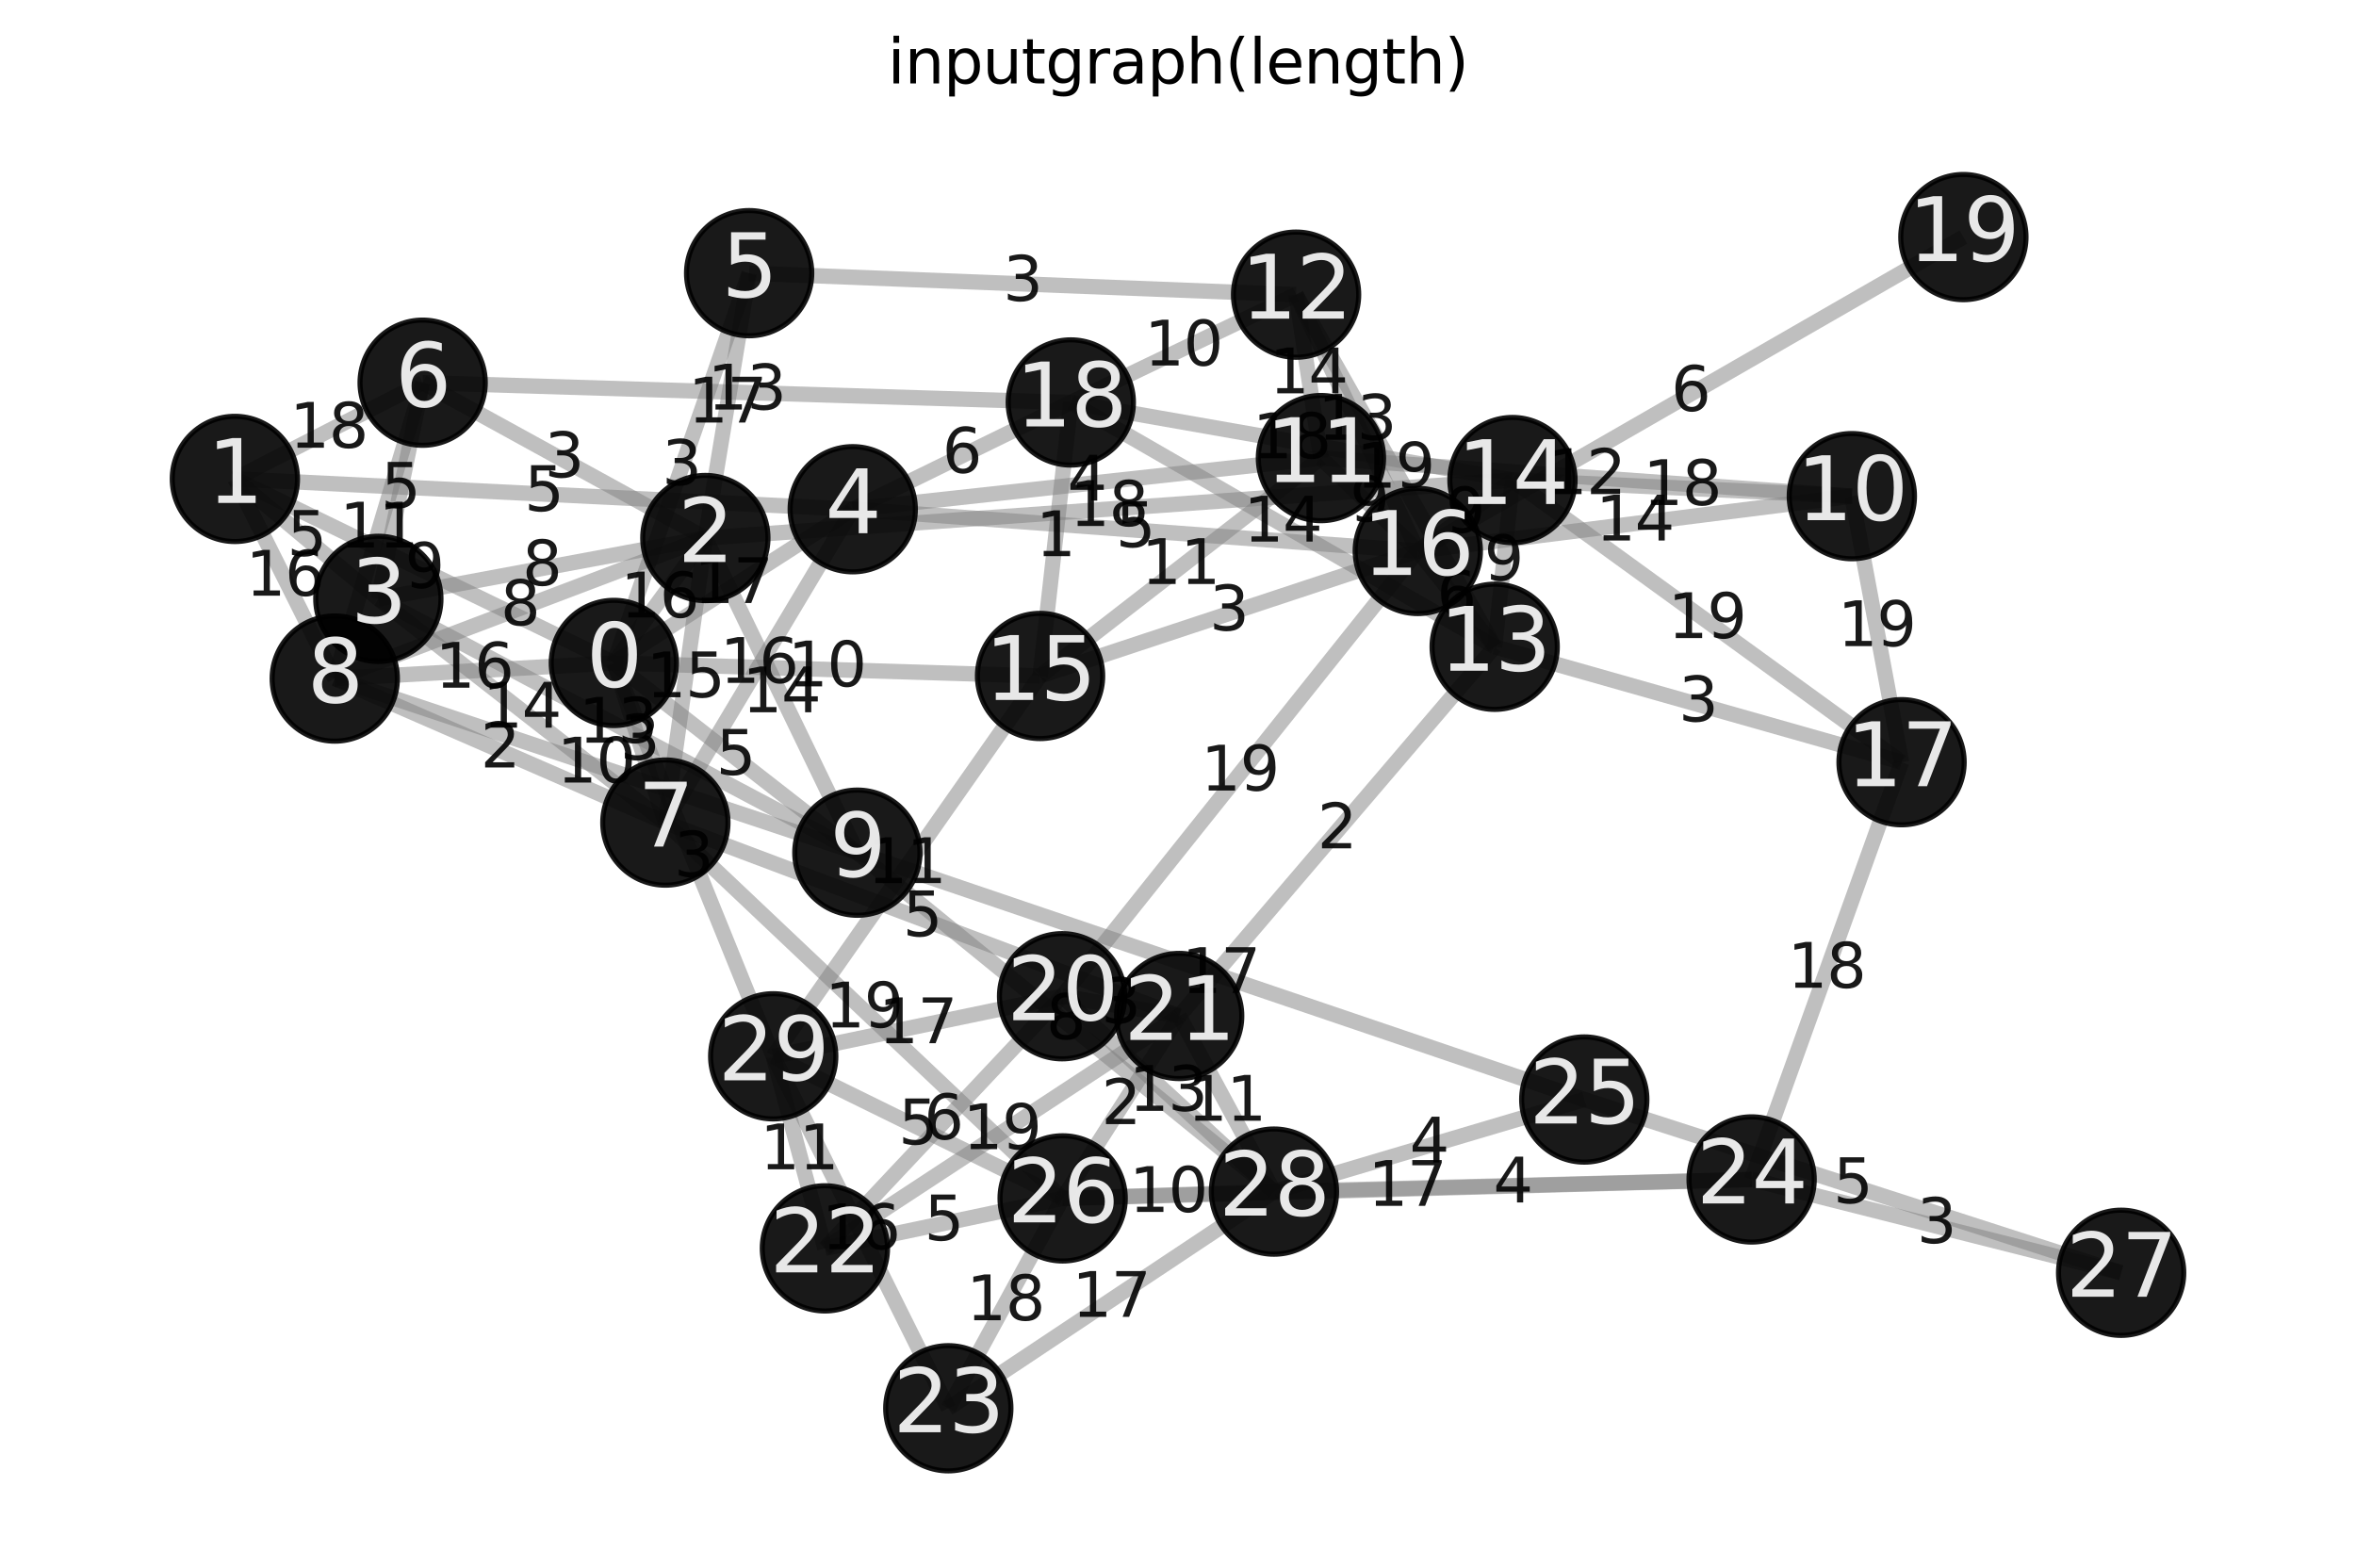 <?xml version="1.0" encoding="utf-8" standalone="no"?>
<!DOCTYPE svg PUBLIC "-//W3C//DTD SVG 1.1//EN"
  "http://www.w3.org/Graphics/SVG/1.1/DTD/svg11.dtd">
<svg xmlns:xlink="http://www.w3.org/1999/xlink" width="460.8pt" height="306.718pt" viewBox="0 0 460.8 306.718" xmlns="http://www.w3.org/2000/svg" version="1.1">
 <defs>
  <style type="text/css">*{stroke-linejoin: round; stroke-linecap: butt}</style>
 </defs>
 <g id="figure_1">
  <g id="patch_1">
   <path d="M 0 306.718 
L 460.8 306.718 
L 460.8 0 
L 0 0 
z
" style="fill: #ffffff"/>
  </g>
  <g id="axes_1">
   <g id="patch_2">
    <path d="M 7.2 299.518 
L 453.6 299.518 
L 453.6 22.318 
L 7.2 22.318 
z
" style="fill: #ffffff"/>
   </g>
   <g id="LineCollection_1">
    <path d="M 120.061 129.675 
L 45.937 93.681 
" clip-path="url(#p86ffdaef09)" style="fill: none; stroke: #808080; stroke-opacity: 0.5; stroke-width: 3"/>
    <path d="M 120.061 129.675 
L 137.955 105.24 
" clip-path="url(#p86ffdaef09)" style="fill: none; stroke: #808080; stroke-opacity: 0.5; stroke-width: 3"/>
    <path d="M 120.061 129.675 
L 166.783 99.61 
" clip-path="url(#p86ffdaef09)" style="fill: none; stroke: #808080; stroke-opacity: 0.5; stroke-width: 3"/>
    <path d="M 120.061 129.675 
L 146.52 53.434 
" clip-path="url(#p86ffdaef09)" style="fill: none; stroke: #808080; stroke-opacity: 0.5; stroke-width: 3"/>
    <path d="M 120.061 129.675 
L 130.134 160.899 
" clip-path="url(#p86ffdaef09)" style="fill: none; stroke: #808080; stroke-opacity: 0.5; stroke-width: 3"/>
    <path d="M 120.061 129.675 
L 65.476 132.727 
" clip-path="url(#p86ffdaef09)" style="fill: none; stroke: #808080; stroke-opacity: 0.5; stroke-width: 3"/>
    <path d="M 120.061 129.675 
L 167.688 166.788 
" clip-path="url(#p86ffdaef09)" style="fill: none; stroke: #808080; stroke-opacity: 0.5; stroke-width: 3"/>
    <path d="M 120.061 129.675 
L 203.421 132.224 
" clip-path="url(#p86ffdaef09)" style="fill: none; stroke: #808080; stroke-opacity: 0.5; stroke-width: 3"/>
    <path d="M 120.061 129.675 
L 151.23 206.62 
" clip-path="url(#p86ffdaef09)" style="fill: none; stroke: #808080; stroke-opacity: 0.5; stroke-width: 3"/>
    <path d="M 45.937 93.681 
L 73.999 117.138 
" clip-path="url(#p86ffdaef09)" style="fill: none; stroke: #808080; stroke-opacity: 0.5; stroke-width: 3"/>
    <path d="M 45.937 93.681 
L 166.783 99.61 
" clip-path="url(#p86ffdaef09)" style="fill: none; stroke: #808080; stroke-opacity: 0.5; stroke-width: 3"/>
    <path d="M 45.937 93.681 
L 82.663 74.858 
" clip-path="url(#p86ffdaef09)" style="fill: none; stroke: #808080; stroke-opacity: 0.5; stroke-width: 3"/>
    <path d="M 45.937 93.681 
L 65.476 132.727 
" clip-path="url(#p86ffdaef09)" style="fill: none; stroke: #808080; stroke-opacity: 0.5; stroke-width: 3"/>
    <path d="M 137.955 105.24 
L 73.999 117.138 
" clip-path="url(#p86ffdaef09)" style="fill: none; stroke: #808080; stroke-opacity: 0.5; stroke-width: 3"/>
    <path d="M 137.955 105.24 
L 146.52 53.434 
" clip-path="url(#p86ffdaef09)" style="fill: none; stroke: #808080; stroke-opacity: 0.5; stroke-width: 3"/>
    <path d="M 137.955 105.24 
L 82.663 74.858 
" clip-path="url(#p86ffdaef09)" style="fill: none; stroke: #808080; stroke-opacity: 0.5; stroke-width: 3"/>
    <path d="M 137.955 105.24 
L 130.134 160.899 
" clip-path="url(#p86ffdaef09)" style="fill: none; stroke: #808080; stroke-opacity: 0.5; stroke-width: 3"/>
    <path d="M 137.955 105.24 
L 65.476 132.727 
" clip-path="url(#p86ffdaef09)" style="fill: none; stroke: #808080; stroke-opacity: 0.5; stroke-width: 3"/>
    <path d="M 137.955 105.24 
L 167.688 166.788 
" clip-path="url(#p86ffdaef09)" style="fill: none; stroke: #808080; stroke-opacity: 0.5; stroke-width: 3"/>
    <path d="M 137.955 105.24 
L 295.817 93.901 
" clip-path="url(#p86ffdaef09)" style="fill: none; stroke: #808080; stroke-opacity: 0.5; stroke-width: 3"/>
    <path d="M 73.999 117.138 
L 82.663 74.858 
" clip-path="url(#p86ffdaef09)" style="fill: none; stroke: #808080; stroke-opacity: 0.5; stroke-width: 3"/>
    <path d="M 73.999 117.138 
L 130.134 160.899 
" clip-path="url(#p86ffdaef09)" style="fill: none; stroke: #808080; stroke-opacity: 0.5; stroke-width: 3"/>
    <path d="M 73.999 117.138 
L 167.688 166.788 
" clip-path="url(#p86ffdaef09)" style="fill: none; stroke: #808080; stroke-opacity: 0.5; stroke-width: 3"/>
    <path d="M 166.783 99.61 
L 130.134 160.899 
" clip-path="url(#p86ffdaef09)" style="fill: none; stroke: #808080; stroke-opacity: 0.5; stroke-width: 3"/>
    <path d="M 166.783 99.61 
L 258.355 89.604 
" clip-path="url(#p86ffdaef09)" style="fill: none; stroke: #808080; stroke-opacity: 0.5; stroke-width: 3"/>
    <path d="M 166.783 99.61 
L 277.301 107.772 
" clip-path="url(#p86ffdaef09)" style="fill: none; stroke: #808080; stroke-opacity: 0.5; stroke-width: 3"/>
    <path d="M 166.783 99.61 
L 209.433 78.724 
" clip-path="url(#p86ffdaef09)" style="fill: none; stroke: #808080; stroke-opacity: 0.5; stroke-width: 3"/>
    <path d="M 146.52 53.434 
L 253.494 57.637 
" clip-path="url(#p86ffdaef09)" style="fill: none; stroke: #808080; stroke-opacity: 0.5; stroke-width: 3"/>
    <path d="M 82.663 74.858 
L 65.476 132.727 
" clip-path="url(#p86ffdaef09)" style="fill: none; stroke: #808080; stroke-opacity: 0.5; stroke-width: 3"/>
    <path d="M 82.663 74.858 
L 209.433 78.724 
" clip-path="url(#p86ffdaef09)" style="fill: none; stroke: #808080; stroke-opacity: 0.5; stroke-width: 3"/>
    <path d="M 130.134 160.899 
L 65.476 132.727 
" clip-path="url(#p86ffdaef09)" style="fill: none; stroke: #808080; stroke-opacity: 0.5; stroke-width: 3"/>
    <path d="M 130.134 160.899 
L 230.629 198.73 
" clip-path="url(#p86ffdaef09)" style="fill: none; stroke: #808080; stroke-opacity: 0.5; stroke-width: 3"/>
    <path d="M 130.134 160.899 
L 207.838 234.411 
" clip-path="url(#p86ffdaef09)" style="fill: none; stroke: #808080; stroke-opacity: 0.5; stroke-width: 3"/>
    <path d="M 65.476 132.727 
L 167.688 166.788 
" clip-path="url(#p86ffdaef09)" style="fill: none; stroke: #808080; stroke-opacity: 0.5; stroke-width: 3"/>
    <path d="M 167.688 166.788 
L 309.862 215.072 
" clip-path="url(#p86ffdaef09)" style="fill: none; stroke: #808080; stroke-opacity: 0.5; stroke-width: 3"/>
    <path d="M 167.688 166.788 
L 249.168 233.085 
" clip-path="url(#p86ffdaef09)" style="fill: none; stroke: #808080; stroke-opacity: 0.5; stroke-width: 3"/>
    <path d="M 362.196 97.051 
L 258.355 89.604 
" clip-path="url(#p86ffdaef09)" style="fill: none; stroke: #808080; stroke-opacity: 0.5; stroke-width: 3"/>
    <path d="M 362.196 97.051 
L 295.817 93.901 
" clip-path="url(#p86ffdaef09)" style="fill: none; stroke: #808080; stroke-opacity: 0.5; stroke-width: 3"/>
    <path d="M 362.196 97.051 
L 277.301 107.772 
" clip-path="url(#p86ffdaef09)" style="fill: none; stroke: #808080; stroke-opacity: 0.5; stroke-width: 3"/>
    <path d="M 362.196 97.051 
L 371.918 149.091 
" clip-path="url(#p86ffdaef09)" style="fill: none; stroke: #808080; stroke-opacity: 0.5; stroke-width: 3"/>
    <path d="M 258.355 89.604 
L 253.494 57.637 
" clip-path="url(#p86ffdaef09)" style="fill: none; stroke: #808080; stroke-opacity: 0.5; stroke-width: 3"/>
    <path d="M 258.355 89.604 
L 203.421 132.224 
" clip-path="url(#p86ffdaef09)" style="fill: none; stroke: #808080; stroke-opacity: 0.5; stroke-width: 3"/>
    <path d="M 258.355 89.604 
L 277.301 107.772 
" clip-path="url(#p86ffdaef09)" style="fill: none; stroke: #808080; stroke-opacity: 0.5; stroke-width: 3"/>
    <path d="M 253.494 57.637 
L 292.339 126.513 
" clip-path="url(#p86ffdaef09)" style="fill: none; stroke: #808080; stroke-opacity: 0.5; stroke-width: 3"/>
    <path d="M 253.494 57.637 
L 277.301 107.772 
" clip-path="url(#p86ffdaef09)" style="fill: none; stroke: #808080; stroke-opacity: 0.5; stroke-width: 3"/>
    <path d="M 253.494 57.637 
L 209.433 78.724 
" clip-path="url(#p86ffdaef09)" style="fill: none; stroke: #808080; stroke-opacity: 0.5; stroke-width: 3"/>
    <path d="M 292.339 126.513 
L 295.817 93.901 
" clip-path="url(#p86ffdaef09)" style="fill: none; stroke: #808080; stroke-opacity: 0.5; stroke-width: 3"/>
    <path d="M 292.339 126.513 
L 277.301 107.772 
" clip-path="url(#p86ffdaef09)" style="fill: none; stroke: #808080; stroke-opacity: 0.5; stroke-width: 3"/>
    <path d="M 292.339 126.513 
L 371.918 149.091 
" clip-path="url(#p86ffdaef09)" style="fill: none; stroke: #808080; stroke-opacity: 0.5; stroke-width: 3"/>
    <path d="M 292.339 126.513 
L 209.433 78.724 
" clip-path="url(#p86ffdaef09)" style="fill: none; stroke: #808080; stroke-opacity: 0.5; stroke-width: 3"/>
    <path d="M 292.339 126.513 
L 230.629 198.73 
" clip-path="url(#p86ffdaef09)" style="fill: none; stroke: #808080; stroke-opacity: 0.5; stroke-width: 3"/>
    <path d="M 295.817 93.901 
L 277.301 107.772 
" clip-path="url(#p86ffdaef09)" style="fill: none; stroke: #808080; stroke-opacity: 0.5; stroke-width: 3"/>
    <path d="M 295.817 93.901 
L 371.918 149.091 
" clip-path="url(#p86ffdaef09)" style="fill: none; stroke: #808080; stroke-opacity: 0.5; stroke-width: 3"/>
    <path d="M 295.817 93.901 
L 209.433 78.724 
" clip-path="url(#p86ffdaef09)" style="fill: none; stroke: #808080; stroke-opacity: 0.5; stroke-width: 3"/>
    <path d="M 203.421 132.224 
L 277.301 107.772 
" clip-path="url(#p86ffdaef09)" style="fill: none; stroke: #808080; stroke-opacity: 0.5; stroke-width: 3"/>
    <path d="M 203.421 132.224 
L 209.433 78.724 
" clip-path="url(#p86ffdaef09)" style="fill: none; stroke: #808080; stroke-opacity: 0.5; stroke-width: 3"/>
    <path d="M 203.421 132.224 
L 151.23 206.62 
" clip-path="url(#p86ffdaef09)" style="fill: none; stroke: #808080; stroke-opacity: 0.5; stroke-width: 3"/>
    <path d="M 277.301 107.772 
L 384.01 46.373 
" clip-path="url(#p86ffdaef09)" style="fill: none; stroke: #808080; stroke-opacity: 0.5; stroke-width: 3"/>
    <path d="M 277.301 107.772 
L 207.728 194.869 
" clip-path="url(#p86ffdaef09)" style="fill: none; stroke: #808080; stroke-opacity: 0.5; stroke-width: 3"/>
    <path d="M 371.918 149.091 
L 342.592 230.706 
" clip-path="url(#p86ffdaef09)" style="fill: none; stroke: #808080; stroke-opacity: 0.5; stroke-width: 3"/>
    <path d="M 207.728 194.869 
L 230.629 198.73 
" clip-path="url(#p86ffdaef09)" style="fill: none; stroke: #808080; stroke-opacity: 0.5; stroke-width: 3"/>
    <path d="M 207.728 194.869 
L 161.339 244.186 
" clip-path="url(#p86ffdaef09)" style="fill: none; stroke: #808080; stroke-opacity: 0.5; stroke-width: 3"/>
    <path d="M 207.728 194.869 
L 249.168 233.085 
" clip-path="url(#p86ffdaef09)" style="fill: none; stroke: #808080; stroke-opacity: 0.5; stroke-width: 3"/>
    <path d="M 207.728 194.869 
L 151.23 206.62 
" clip-path="url(#p86ffdaef09)" style="fill: none; stroke: #808080; stroke-opacity: 0.5; stroke-width: 3"/>
    <path d="M 230.629 198.73 
L 161.339 244.186 
" clip-path="url(#p86ffdaef09)" style="fill: none; stroke: #808080; stroke-opacity: 0.5; stroke-width: 3"/>
    <path d="M 230.629 198.73 
L 207.838 234.411 
" clip-path="url(#p86ffdaef09)" style="fill: none; stroke: #808080; stroke-opacity: 0.5; stroke-width: 3"/>
    <path d="M 230.629 198.73 
L 249.168 233.085 
" clip-path="url(#p86ffdaef09)" style="fill: none; stroke: #808080; stroke-opacity: 0.5; stroke-width: 3"/>
    <path d="M 161.339 244.186 
L 207.838 234.411 
" clip-path="url(#p86ffdaef09)" style="fill: none; stroke: #808080; stroke-opacity: 0.5; stroke-width: 3"/>
    <path d="M 161.339 244.186 
L 151.23 206.62 
" clip-path="url(#p86ffdaef09)" style="fill: none; stroke: #808080; stroke-opacity: 0.5; stroke-width: 3"/>
    <path d="M 185.475 275.464 
L 207.838 234.411 
" clip-path="url(#p86ffdaef09)" style="fill: none; stroke: #808080; stroke-opacity: 0.5; stroke-width: 3"/>
    <path d="M 185.475 275.464 
L 249.168 233.085 
" clip-path="url(#p86ffdaef09)" style="fill: none; stroke: #808080; stroke-opacity: 0.5; stroke-width: 3"/>
    <path d="M 185.475 275.464 
L 151.23 206.62 
" clip-path="url(#p86ffdaef09)" style="fill: none; stroke: #808080; stroke-opacity: 0.5; stroke-width: 3"/>
    <path d="M 342.592 230.706 
L 207.838 234.411 
" clip-path="url(#p86ffdaef09)" style="fill: none; stroke: #808080; stroke-opacity: 0.5; stroke-width: 3"/>
    <path d="M 342.592 230.706 
L 414.863 248.962 
" clip-path="url(#p86ffdaef09)" style="fill: none; stroke: #808080; stroke-opacity: 0.5; stroke-width: 3"/>
    <path d="M 342.592 230.706 
L 249.168 233.085 
" clip-path="url(#p86ffdaef09)" style="fill: none; stroke: #808080; stroke-opacity: 0.5; stroke-width: 3"/>
    <path d="M 309.862 215.072 
L 414.863 248.962 
" clip-path="url(#p86ffdaef09)" style="fill: none; stroke: #808080; stroke-opacity: 0.5; stroke-width: 3"/>
    <path d="M 309.862 215.072 
L 249.168 233.085 
" clip-path="url(#p86ffdaef09)" style="fill: none; stroke: #808080; stroke-opacity: 0.5; stroke-width: 3"/>
    <path d="M 207.838 234.411 
L 249.168 233.085 
" clip-path="url(#p86ffdaef09)" style="fill: none; stroke: #808080; stroke-opacity: 0.5; stroke-width: 3"/>
    <path d="M 207.838 234.411 
L 151.23 206.62 
" clip-path="url(#p86ffdaef09)" style="fill: none; stroke: #808080; stroke-opacity: 0.5; stroke-width: 3"/>
   </g>
   <g id="text_1">
    <g id="patch_3">
     <path d="M 75.221 121.445 
L 90.776 121.445 
L 90.776 101.911 
L 75.221 101.911 
L 75.221 121.445 
z
" clip-path="url(#p86ffdaef09)" style="fill: none"/>
    </g>
    <g clip-path="url(#p86ffdaef09)">
     <!-- 9 -->
     <g style="opacity: 0.9" transform="translate(79.181 114.989) scale(0.12 -0.12)">
      <defs>
       <path id="DejaVuSans-39" d="M 703 97 
L 703 672 
Q 941 559 1184 500 
Q 1428 441 1663 441 
Q 2288 441 2617 861 
Q 2947 1281 2994 2138 
Q 2813 1869 2534 1725 
Q 2256 1581 1919 1581 
Q 1219 1581 811 2004 
Q 403 2428 403 3163 
Q 403 3881 828 4315 
Q 1253 4750 1959 4750 
Q 2769 4750 3195 4129 
Q 3622 3509 3622 2328 
Q 3622 1225 3098 567 
Q 2575 -91 1691 -91 
Q 1453 -91 1209 -44 
Q 966 3 703 97 
z
M 1959 2075 
Q 2384 2075 2632 2365 
Q 2881 2656 2881 3163 
Q 2881 3666 2632 3958 
Q 2384 4250 1959 4250 
Q 1534 4250 1286 3958 
Q 1038 3666 1038 3163 
Q 1038 2656 1286 2365 
Q 1534 2075 1959 2075 
z
" transform="scale(0.016)"/>
      </defs>
      <use xlink:href="#DejaVuSans-39"/>
     </g>
    </g>
   </g>
   <g id="text_2">
    <g id="patch_4">
     <path d="M 117.413 127.224 
L 140.603 127.224 
L 140.603 107.691 
L 117.413 107.691 
L 117.413 127.224 
z
" clip-path="url(#p86ffdaef09)" style="fill: none"/>
    </g>
    <g clip-path="url(#p86ffdaef09)">
     <!-- 16 -->
     <g style="opacity: 0.9" transform="translate(121.373 120.769) scale(0.12 -0.12)">
      <defs>
       <path id="DejaVuSans-31" d="M 794 531 
L 1825 531 
L 1825 4091 
L 703 3866 
L 703 4441 
L 1819 4666 
L 2450 4666 
L 2450 531 
L 3481 531 
L 3481 0 
L 794 0 
L 794 531 
z
" transform="scale(0.016)"/>
       <path id="DejaVuSans-36" d="M 2113 2584 
Q 1688 2584 1439 2293 
Q 1191 2003 1191 1497 
Q 1191 994 1439 701 
Q 1688 409 2113 409 
Q 2538 409 2786 701 
Q 3034 994 3034 1497 
Q 3034 2003 2786 2293 
Q 2538 2584 2113 2584 
z
M 3366 4563 
L 3366 3988 
Q 3128 4100 2886 4159 
Q 2644 4219 2406 4219 
Q 1781 4219 1451 3797 
Q 1122 3375 1075 2522 
Q 1259 2794 1537 2939 
Q 1816 3084 2150 3084 
Q 2853 3084 3261 2657 
Q 3669 2231 3669 1497 
Q 3669 778 3244 343 
Q 2819 -91 2113 -91 
Q 1303 -91 875 529 
Q 447 1150 447 2328 
Q 447 3434 972 4092 
Q 1497 4750 2381 4750 
Q 2619 4750 2861 4703 
Q 3103 4656 3366 4563 
z
" transform="scale(0.016)"/>
      </defs>
      <use xlink:href="#DejaVuSans-31"/>
      <use xlink:href="#DejaVuSans-36" x="63.623"/>
     </g>
    </g>
   </g>
   <g id="text_3">
    <g id="patch_5">
     <path d="M 131.827 124.41 
L 155.017 124.41 
L 155.017 104.876 
L 131.827 104.876 
L 131.827 124.41 
z
" clip-path="url(#p86ffdaef09)" style="fill: none"/>
    </g>
    <g clip-path="url(#p86ffdaef09)">
     <!-- 17 -->
     <g style="opacity: 0.9" transform="translate(135.787 117.954) scale(0.12 -0.12)">
      <defs>
       <path id="DejaVuSans-37" d="M 525 4666 
L 3525 4666 
L 3525 4397 
L 1831 0 
L 1172 0 
L 2766 4134 
L 525 4134 
L 525 4666 
z
" transform="scale(0.016)"/>
      </defs>
      <use xlink:href="#DejaVuSans-31"/>
      <use xlink:href="#DejaVuSans-37" x="63.623"/>
     </g>
    </g>
   </g>
   <g id="text_4">
    <g id="patch_6">
     <path d="M 125.513 101.322 
L 141.068 101.322 
L 141.068 81.788 
L 125.513 81.788 
L 125.513 101.322 
z
" clip-path="url(#p86ffdaef09)" style="fill: none"/>
    </g>
    <g clip-path="url(#p86ffdaef09)">
     <!-- 3 -->
     <g style="opacity: 0.9" transform="translate(129.473 94.866) scale(0.12 -0.12)">
      <defs>
       <path id="DejaVuSans-33" d="M 2597 2516 
Q 3050 2419 3304 2112 
Q 3559 1806 3559 1356 
Q 3559 666 3084 287 
Q 2609 -91 1734 -91 
Q 1441 -91 1130 -33 
Q 819 25 488 141 
L 488 750 
Q 750 597 1062 519 
Q 1375 441 1716 441 
Q 2309 441 2620 675 
Q 2931 909 2931 1356 
Q 2931 1769 2642 2001 
Q 2353 2234 1838 2234 
L 1294 2234 
L 1294 2753 
L 1863 2753 
Q 2328 2753 2575 2939 
Q 2822 3125 2822 3475 
Q 2822 3834 2567 4026 
Q 2313 4219 1838 4219 
Q 1578 4219 1281 4162 
Q 984 4106 628 3988 
L 628 4550 
Q 988 4650 1302 4700 
Q 1616 4750 1894 4750 
Q 2613 4750 3031 4423 
Q 3450 4097 3450 3541 
Q 3450 3153 3228 2886 
Q 3006 2619 2597 2516 
z
" transform="scale(0.016)"/>
      </defs>
      <use xlink:href="#DejaVuSans-33"/>
     </g>
    </g>
   </g>
   <g id="text_5">
    <g id="patch_7">
     <path d="M 117.32 155.054 
L 132.875 155.054 
L 132.875 135.52 
L 117.32 135.52 
L 117.32 155.054 
z
" clip-path="url(#p86ffdaef09)" style="fill: none"/>
    </g>
    <g clip-path="url(#p86ffdaef09)">
     <!-- 3 -->
     <g style="opacity: 0.9" transform="translate(121.28 148.598) scale(0.12 -0.12)">
      <use xlink:href="#DejaVuSans-33"/>
     </g>
    </g>
   </g>
   <g id="text_6">
    <g id="patch_8">
     <path d="M 81.173 140.968 
L 104.363 140.968 
L 104.363 121.435 
L 81.173 121.435 
L 81.173 140.968 
z
" clip-path="url(#p86ffdaef09)" style="fill: none"/>
    </g>
    <g clip-path="url(#p86ffdaef09)">
     <!-- 16 -->
     <g style="opacity: 0.9" transform="translate(85.133 134.513) scale(0.12 -0.12)">
      <use xlink:href="#DejaVuSans-31"/>
      <use xlink:href="#DejaVuSans-36" x="63.623"/>
     </g>
    </g>
   </g>
   <g id="text_7">
    <g id="patch_9">
     <path d="M 136.097 157.999 
L 151.652 157.999 
L 151.652 138.465 
L 136.097 138.465 
L 136.097 157.999 
z
" clip-path="url(#p86ffdaef09)" style="fill: none"/>
    </g>
    <g clip-path="url(#p86ffdaef09)">
     <!-- 5 -->
     <g style="opacity: 0.9" transform="translate(140.057 151.543) scale(0.12 -0.12)">
      <defs>
       <path id="DejaVuSans-35" d="M 691 4666 
L 3169 4666 
L 3169 4134 
L 1269 4134 
L 1269 2991 
Q 1406 3038 1543 3061 
Q 1681 3084 1819 3084 
Q 2600 3084 3056 2656 
Q 3513 2228 3513 1497 
Q 3513 744 3044 326 
Q 2575 -91 1722 -91 
Q 1428 -91 1123 -41 
Q 819 9 494 109 
L 494 744 
Q 775 591 1075 516 
Q 1375 441 1709 441 
Q 2250 441 2565 725 
Q 2881 1009 2881 1497 
Q 2881 1984 2565 2268 
Q 2250 2553 1709 2553 
Q 1456 2553 1204 2497 
Q 953 2441 691 2322 
L 691 4666 
z
" transform="scale(0.016)"/>
      </defs>
      <use xlink:href="#DejaVuSans-35"/>
     </g>
    </g>
   </g>
   <g id="text_8">
    <g id="patch_10">
     <path d="M 150.146 140.717 
L 173.336 140.717 
L 173.336 121.183 
L 150.146 121.183 
L 150.146 140.717 
z
" clip-path="url(#p86ffdaef09)" style="fill: none"/>
    </g>
    <g clip-path="url(#p86ffdaef09)">
     <!-- 10 -->
     <g style="opacity: 0.9" transform="translate(154.106 134.261) scale(0.12 -0.12)">
      <defs>
       <path id="DejaVuSans-30" d="M 2034 4250 
Q 1547 4250 1301 3770 
Q 1056 3291 1056 2328 
Q 1056 1369 1301 889 
Q 1547 409 2034 409 
Q 2525 409 2770 889 
Q 3016 1369 3016 2328 
Q 3016 3291 2770 3770 
Q 2525 4250 2034 4250 
z
M 2034 4750 
Q 2819 4750 3233 4129 
Q 3647 3509 3647 2328 
Q 3647 1150 3233 529 
Q 2819 -91 2034 -91 
Q 1250 -91 836 529 
Q 422 1150 422 2328 
Q 422 3509 836 4129 
Q 1250 4750 2034 4750 
z
" transform="scale(0.016)"/>
      </defs>
      <use xlink:href="#DejaVuSans-31"/>
      <use xlink:href="#DejaVuSans-30" x="63.623"/>
     </g>
    </g>
   </g>
   <g id="text_9">
    <g id="patch_11">
     <path d="M 127.868 177.915 
L 143.423 177.915 
L 143.423 158.381 
L 127.868 158.381 
L 127.868 177.915 
z
" clip-path="url(#p86ffdaef09)" style="fill: none"/>
    </g>
    <g clip-path="url(#p86ffdaef09)">
     <!-- 3 -->
     <g style="opacity: 0.9" transform="translate(131.828 171.459) scale(0.12 -0.12)">
      <use xlink:href="#DejaVuSans-33"/>
     </g>
    </g>
   </g>
   <g id="text_10">
    <g id="patch_12">
     <path d="M 52.19 115.177 
L 67.745 115.177 
L 67.745 95.643 
L 52.19 95.643 
L 52.19 115.177 
z
" clip-path="url(#p86ffdaef09)" style="fill: none"/>
    </g>
    <g clip-path="url(#p86ffdaef09)">
     <!-- 5 -->
     <g style="opacity: 0.9" transform="translate(56.15 108.721) scale(0.12 -0.12)">
      <use xlink:href="#DejaVuSans-35"/>
     </g>
    </g>
   </g>
   <g id="text_11">
    <g id="patch_13">
     <path d="M 98.583 106.412 
L 114.138 106.412 
L 114.138 86.879 
L 98.583 86.879 
L 98.583 106.412 
z
" clip-path="url(#p86ffdaef09)" style="fill: none"/>
    </g>
    <g clip-path="url(#p86ffdaef09)">
     <!-- 5 -->
     <g style="opacity: 0.9" transform="translate(102.543 99.957) scale(0.12 -0.12)">
      <use xlink:href="#DejaVuSans-35"/>
     </g>
    </g>
   </g>
   <g id="text_12">
    <g id="patch_14">
     <path d="M 52.705 94.036 
L 75.895 94.036 
L 75.895 74.503 
L 52.705 74.503 
L 52.705 94.036 
z
" clip-path="url(#p86ffdaef09)" style="fill: none"/>
    </g>
    <g clip-path="url(#p86ffdaef09)">
     <!-- 18 -->
     <g style="opacity: 0.9" transform="translate(56.665 87.581) scale(0.12 -0.12)">
      <defs>
       <path id="DejaVuSans-38" d="M 2034 2216 
Q 1584 2216 1326 1975 
Q 1069 1734 1069 1313 
Q 1069 891 1326 650 
Q 1584 409 2034 409 
Q 2484 409 2743 651 
Q 3003 894 3003 1313 
Q 3003 1734 2745 1975 
Q 2488 2216 2034 2216 
z
M 1403 2484 
Q 997 2584 770 2862 
Q 544 3141 544 3541 
Q 544 4100 942 4425 
Q 1341 4750 2034 4750 
Q 2731 4750 3128 4425 
Q 3525 4100 3525 3541 
Q 3525 3141 3298 2862 
Q 3072 2584 2669 2484 
Q 3125 2378 3379 2068 
Q 3634 1759 3634 1313 
Q 3634 634 3220 271 
Q 2806 -91 2034 -91 
Q 1263 -91 848 271 
Q 434 634 434 1313 
Q 434 1759 690 2068 
Q 947 2378 1403 2484 
z
M 1172 3481 
Q 1172 3119 1398 2916 
Q 1625 2713 2034 2713 
Q 2441 2713 2670 2916 
Q 2900 3119 2900 3481 
Q 2900 3844 2670 4047 
Q 2441 4250 2034 4250 
Q 1625 4250 1398 4047 
Q 1172 3844 1172 3481 
z
" transform="scale(0.016)"/>
      </defs>
      <use xlink:href="#DejaVuSans-31"/>
      <use xlink:href="#DejaVuSans-38" x="63.623"/>
     </g>
    </g>
   </g>
   <g id="text_13">
    <g id="patch_15">
     <path d="M 44.112 122.971 
L 67.302 122.971 
L 67.302 103.437 
L 44.112 103.437 
L 44.112 122.971 
z
" clip-path="url(#p86ffdaef09)" style="fill: none"/>
    </g>
    <g clip-path="url(#p86ffdaef09)">
     <!-- 16 -->
     <g style="opacity: 0.9" transform="translate(48.072 116.515) scale(0.12 -0.12)">
      <use xlink:href="#DejaVuSans-31"/>
      <use xlink:href="#DejaVuSans-36" x="63.623"/>
     </g>
    </g>
   </g>
   <g id="text_14">
    <g id="patch_16">
     <path d="M 98.199 120.956 
L 113.754 120.956 
L 113.754 101.422 
L 98.199 101.422 
L 98.199 120.956 
z
" clip-path="url(#p86ffdaef09)" style="fill: none"/>
    </g>
    <g clip-path="url(#p86ffdaef09)">
     <!-- 8 -->
     <g style="opacity: 0.9" transform="translate(102.159 114.5) scale(0.12 -0.12)">
      <use xlink:href="#DejaVuSans-38"/>
     </g>
    </g>
   </g>
   <g id="text_15">
    <g id="patch_17">
     <path d="M 130.642 89.104 
L 153.832 89.104 
L 153.832 69.57 
L 130.642 69.57 
L 130.642 89.104 
z
" clip-path="url(#p86ffdaef09)" style="fill: none"/>
    </g>
    <g clip-path="url(#p86ffdaef09)">
     <!-- 17 -->
     <g style="opacity: 0.9" transform="translate(134.602 82.648) scale(0.12 -0.12)">
      <use xlink:href="#DejaVuSans-31"/>
      <use xlink:href="#DejaVuSans-37" x="63.623"/>
     </g>
    </g>
   </g>
   <g id="text_16">
    <g id="patch_18">
     <path d="M 102.532 99.816 
L 118.087 99.816 
L 118.087 80.282 
L 102.532 80.282 
L 102.532 99.816 
z
" clip-path="url(#p86ffdaef09)" style="fill: none"/>
    </g>
    <g clip-path="url(#p86ffdaef09)">
     <!-- 3 -->
     <g style="opacity: 0.9" transform="translate(106.492 93.36) scale(0.12 -0.12)">
      <use xlink:href="#DejaVuSans-33"/>
     </g>
    </g>
   </g>
   <g id="text_17">
    <g id="patch_19">
     <path d="M 122.45 142.836 
L 145.64 142.836 
L 145.64 123.302 
L 122.45 123.302 
L 122.45 142.836 
z
" clip-path="url(#p86ffdaef09)" style="fill: none"/>
    </g>
    <g clip-path="url(#p86ffdaef09)">
     <!-- 15 -->
     <g style="opacity: 0.9" transform="translate(126.41 136.381) scale(0.12 -0.12)">
      <use xlink:href="#DejaVuSans-31"/>
      <use xlink:href="#DejaVuSans-35" x="63.623"/>
     </g>
    </g>
   </g>
   <g id="text_18">
    <g id="patch_20">
     <path d="M 93.938 128.75 
L 109.493 128.75 
L 109.493 109.217 
L 93.938 109.217 
L 93.938 128.75 
z
" clip-path="url(#p86ffdaef09)" style="fill: none"/>
    </g>
    <g clip-path="url(#p86ffdaef09)">
     <!-- 8 -->
     <g style="opacity: 0.9" transform="translate(97.898 122.295) scale(0.12 -0.12)">
      <use xlink:href="#DejaVuSans-38"/>
     </g>
    </g>
   </g>
   <g id="text_19">
    <g id="patch_21">
     <path d="M 141.227 145.781 
L 164.417 145.781 
L 164.417 126.247 
L 141.227 126.247 
L 141.227 145.781 
z
" clip-path="url(#p86ffdaef09)" style="fill: none"/>
    </g>
    <g clip-path="url(#p86ffdaef09)">
     <!-- 14 -->
     <g style="opacity: 0.9" transform="translate(145.187 139.325) scale(0.12 -0.12)">
      <defs>
       <path id="DejaVuSans-34" d="M 2419 4116 
L 825 1625 
L 2419 1625 
L 2419 4116 
z
M 2253 4666 
L 3047 4666 
L 3047 1625 
L 3713 1625 
L 3713 1100 
L 3047 1100 
L 3047 0 
L 2419 0 
L 2419 1100 
L 313 1100 
L 313 1709 
L 2253 4666 
z
" transform="scale(0.016)"/>
      </defs>
      <use xlink:href="#DejaVuSans-31"/>
      <use xlink:href="#DejaVuSans-34" x="63.623"/>
     </g>
    </g>
   </g>
   <g id="text_20">
    <g id="patch_22">
     <path d="M 205.291 109.337 
L 228.481 109.337 
L 228.481 89.803 
L 205.291 89.803 
L 205.291 109.337 
z
" clip-path="url(#p86ffdaef09)" style="fill: none"/>
    </g>
    <g clip-path="url(#p86ffdaef09)">
     <!-- 18 -->
     <g style="opacity: 0.9" transform="translate(209.251 102.882) scale(0.12 -0.12)">
      <use xlink:href="#DejaVuSans-31"/>
      <use xlink:href="#DejaVuSans-38" x="63.623"/>
     </g>
    </g>
   </g>
   <g id="text_21">
    <g id="patch_23">
     <path d="M 70.554 105.765 
L 86.109 105.765 
L 86.109 86.231 
L 70.554 86.231 
L 70.554 105.765 
z
" clip-path="url(#p86ffdaef09)" style="fill: none"/>
    </g>
    <g clip-path="url(#p86ffdaef09)">
     <!-- 5 -->
     <g style="opacity: 0.9" transform="translate(74.514 99.31) scale(0.12 -0.12)">
      <use xlink:href="#DejaVuSans-35"/>
     </g>
    </g>
   </g>
   <g id="text_22">
    <g id="patch_24">
     <path d="M 90.472 148.786 
L 113.662 148.786 
L 113.662 129.252 
L 90.472 129.252 
L 90.472 148.786 
z
" clip-path="url(#p86ffdaef09)" style="fill: none"/>
    </g>
    <g clip-path="url(#p86ffdaef09)">
     <!-- 14 -->
     <g style="opacity: 0.9" transform="translate(94.432 142.33) scale(0.12 -0.12)">
      <use xlink:href="#DejaVuSans-31"/>
      <use xlink:href="#DejaVuSans-34" x="63.623"/>
     </g>
    </g>
   </g>
   <g id="text_23">
    <g id="patch_25">
     <path d="M 109.248 151.73 
L 132.438 151.73 
L 132.438 132.196 
L 109.248 132.196 
L 109.248 151.73 
z
" clip-path="url(#p86ffdaef09)" style="fill: none"/>
    </g>
    <g clip-path="url(#p86ffdaef09)">
     <!-- 13 -->
     <g style="opacity: 0.9" transform="translate(113.208 145.274) scale(0.12 -0.12)">
      <use xlink:href="#DejaVuSans-31"/>
      <use xlink:href="#DejaVuSans-33" x="63.623"/>
     </g>
    </g>
   </g>
   <g id="text_24">
    <g id="patch_26">
     <path d="M 136.864 140.021 
L 160.054 140.021 
L 160.054 120.488 
L 136.864 120.488 
L 136.864 140.021 
z
" clip-path="url(#p86ffdaef09)" style="fill: none"/>
    </g>
    <g clip-path="url(#p86ffdaef09)">
     <!-- 16 -->
     <g style="opacity: 0.9" transform="translate(140.824 133.566) scale(0.12 -0.12)">
      <use xlink:href="#DejaVuSans-31"/>
      <use xlink:href="#DejaVuSans-36" x="63.623"/>
     </g>
    </g>
   </g>
   <g id="text_25">
    <g id="patch_27">
     <path d="M 204.792 104.374 
L 220.347 104.374 
L 220.347 84.84 
L 204.792 84.84 
L 204.792 104.374 
z
" clip-path="url(#p86ffdaef09)" style="fill: none"/>
    </g>
    <g clip-path="url(#p86ffdaef09)">
     <!-- 4 -->
     <g style="opacity: 0.9" transform="translate(208.752 97.918) scale(0.12 -0.12)">
      <use xlink:href="#DejaVuSans-34"/>
     </g>
    </g>
   </g>
   <g id="text_26">
    <g id="patch_28">
     <path d="M 214.265 113.458 
L 229.82 113.458 
L 229.82 93.924 
L 214.265 93.924 
L 214.265 113.458 
z
" clip-path="url(#p86ffdaef09)" style="fill: none"/>
    </g>
    <g clip-path="url(#p86ffdaef09)">
     <!-- 5 -->
     <g style="opacity: 0.9" transform="translate(218.225 107.002) scale(0.12 -0.12)">
      <use xlink:href="#DejaVuSans-35"/>
     </g>
    </g>
   </g>
   <g id="text_27">
    <g id="patch_29">
     <path d="M 180.331 98.934 
L 195.886 98.934 
L 195.886 79.4 
L 180.331 79.4 
L 180.331 98.934 
z
" clip-path="url(#p86ffdaef09)" style="fill: none"/>
    </g>
    <g clip-path="url(#p86ffdaef09)">
     <!-- 6 -->
     <g style="opacity: 0.9" transform="translate(184.291 92.478) scale(0.12 -0.12)">
      <use xlink:href="#DejaVuSans-36"/>
     </g>
    </g>
   </g>
   <g id="text_28">
    <g id="patch_30">
     <path d="M 192.229 65.302 
L 207.784 65.302 
L 207.784 45.769 
L 192.229 45.769 
L 192.229 65.302 
z
" clip-path="url(#p86ffdaef09)" style="fill: none"/>
    </g>
    <g clip-path="url(#p86ffdaef09)">
     <!-- 3 -->
     <g style="opacity: 0.9" transform="translate(196.189 58.847) scale(0.12 -0.12)">
      <use xlink:href="#DejaVuSans-33"/>
     </g>
    </g>
   </g>
   <g id="text_29">
    <g id="patch_31">
     <path d="M 62.475 113.56 
L 85.665 113.56 
L 85.665 94.026 
L 62.475 94.026 
L 62.475 113.56 
z
" clip-path="url(#p86ffdaef09)" style="fill: none"/>
    </g>
    <g clip-path="url(#p86ffdaef09)">
     <!-- 11 -->
     <g style="opacity: 0.9" transform="translate(66.435 107.104) scale(0.12 -0.12)">
      <use xlink:href="#DejaVuSans-31"/>
      <use xlink:href="#DejaVuSans-31" x="63.623"/>
     </g>
    </g>
   </g>
   <g id="text_30">
    <g id="patch_32">
     <path d="M 134.453 86.558 
L 157.643 86.558 
L 157.643 67.024 
L 134.453 67.024 
L 134.453 86.558 
z
" clip-path="url(#p86ffdaef09)" style="fill: none"/>
    </g>
    <g clip-path="url(#p86ffdaef09)">
     <!-- 13 -->
     <g style="opacity: 0.9" transform="translate(138.413 80.102) scale(0.12 -0.12)">
      <use xlink:href="#DejaVuSans-31"/>
      <use xlink:href="#DejaVuSans-33" x="63.623"/>
     </g>
    </g>
   </g>
   <g id="text_31">
    <g id="patch_33">
     <path d="M 90.028 156.58 
L 105.583 156.58 
L 105.583 137.046 
L 90.028 137.046 
L 90.028 156.58 
z
" clip-path="url(#p86ffdaef09)" style="fill: none"/>
    </g>
    <g clip-path="url(#p86ffdaef09)">
     <!-- 2 -->
     <g style="opacity: 0.9" transform="translate(93.988 150.124) scale(0.12 -0.12)">
      <defs>
       <path id="DejaVuSans-32" d="M 1228 531 
L 3431 531 
L 3431 0 
L 469 0 
L 469 531 
Q 828 903 1448 1529 
Q 2069 2156 2228 2338 
Q 2531 2678 2651 2914 
Q 2772 3150 2772 3378 
Q 2772 3750 2511 3984 
Q 2250 4219 1831 4219 
Q 1534 4219 1204 4116 
Q 875 4013 500 3803 
L 500 4441 
Q 881 4594 1212 4672 
Q 1544 4750 1819 4750 
Q 2544 4750 2975 4387 
Q 3406 4025 3406 3419 
Q 3406 3131 3298 2873 
Q 3191 2616 2906 2266 
Q 2828 2175 2409 1742 
Q 1991 1309 1228 531 
z
" transform="scale(0.016)"/>
      </defs>
      <use xlink:href="#DejaVuSans-32"/>
     </g>
    </g>
   </g>
   <g id="text_32">
    <g id="patch_34">
     <path d="M 172.604 189.581 
L 188.159 189.581 
L 188.159 170.048 
L 172.604 170.048 
L 172.604 189.581 
z
" clip-path="url(#p86ffdaef09)" style="fill: none"/>
    </g>
    <g clip-path="url(#p86ffdaef09)">
     <!-- 5 -->
     <g style="opacity: 0.9" transform="translate(176.564 183.126) scale(0.12 -0.12)">
      <use xlink:href="#DejaVuSans-35"/>
     </g>
    </g>
   </g>
   <g id="text_33">
    <g id="patch_35">
     <path d="M 157.391 207.422 
L 180.581 207.422 
L 180.581 187.888 
L 157.391 187.888 
L 157.391 207.422 
z
" clip-path="url(#p86ffdaef09)" style="fill: none"/>
    </g>
    <g clip-path="url(#p86ffdaef09)">
     <!-- 19 -->
     <g style="opacity: 0.9" transform="translate(161.351 200.966) scale(0.12 -0.12)">
      <use xlink:href="#DejaVuSans-31"/>
      <use xlink:href="#DejaVuSans-39" x="63.623"/>
     </g>
    </g>
   </g>
   <g id="text_34">
    <g id="patch_36">
     <path d="M 104.987 159.524 
L 128.177 159.524 
L 128.177 139.991 
L 104.987 139.991 
L 104.987 159.524 
z
" clip-path="url(#p86ffdaef09)" style="fill: none"/>
    </g>
    <g clip-path="url(#p86ffdaef09)">
     <!-- 10 -->
     <g style="opacity: 0.9" transform="translate(108.947 153.069) scale(0.12 -0.12)">
      <use xlink:href="#DejaVuSans-31"/>
      <use xlink:href="#DejaVuSans-30" x="63.623"/>
     </g>
    </g>
   </g>
   <g id="text_35">
    <g id="patch_37">
     <path d="M 227.18 200.697 
L 250.37 200.697 
L 250.37 181.163 
L 227.18 181.163 
L 227.18 200.697 
z
" clip-path="url(#p86ffdaef09)" style="fill: none"/>
    </g>
    <g clip-path="url(#p86ffdaef09)">
     <!-- 17 -->
     <g style="opacity: 0.9" transform="translate(231.14 194.241) scale(0.12 -0.12)">
      <use xlink:href="#DejaVuSans-31"/>
      <use xlink:href="#DejaVuSans-37" x="63.623"/>
     </g>
    </g>
   </g>
   <g id="text_36">
    <g id="patch_38">
     <path d="M 200.651 209.703 
L 216.206 209.703 
L 216.206 190.17 
L 200.651 190.17 
L 200.651 209.703 
z
" clip-path="url(#p86ffdaef09)" style="fill: none"/>
    </g>
    <g clip-path="url(#p86ffdaef09)">
     <!-- 8 -->
     <g style="opacity: 0.9" transform="translate(204.611 203.248) scale(0.12 -0.12)">
      <use xlink:href="#DejaVuSans-38"/>
     </g>
    </g>
   </g>
   <g id="text_37">
    <g id="patch_39">
     <path d="M 298.681 103.095 
L 321.871 103.095 
L 321.871 83.561 
L 298.681 83.561 
L 298.681 103.095 
z
" clip-path="url(#p86ffdaef09)" style="fill: none"/>
    </g>
    <g clip-path="url(#p86ffdaef09)">
     <!-- 12 -->
     <g style="opacity: 0.9" transform="translate(302.641 96.639) scale(0.12 -0.12)">
      <use xlink:href="#DejaVuSans-31"/>
      <use xlink:href="#DejaVuSans-32" x="63.623"/>
     </g>
    </g>
   </g>
   <g id="text_38">
    <g id="patch_40">
     <path d="M 317.412 105.243 
L 340.602 105.243 
L 340.602 85.709 
L 317.412 85.709 
L 317.412 105.243 
z
" clip-path="url(#p86ffdaef09)" style="fill: none"/>
    </g>
    <g clip-path="url(#p86ffdaef09)">
     <!-- 18 -->
     <g style="opacity: 0.9" transform="translate(321.372 98.787) scale(0.12 -0.12)">
      <use xlink:href="#DejaVuSans-31"/>
      <use xlink:href="#DejaVuSans-38" x="63.623"/>
     </g>
    </g>
   </g>
   <g id="text_39">
    <g id="patch_41">
     <path d="M 308.154 112.179 
L 331.344 112.179 
L 331.344 92.645 
L 308.154 92.645 
L 308.154 112.179 
z
" clip-path="url(#p86ffdaef09)" style="fill: none"/>
    </g>
    <g clip-path="url(#p86ffdaef09)">
     <!-- 14 -->
     <g style="opacity: 0.9" transform="translate(312.114 105.723) scale(0.12 -0.12)">
      <use xlink:href="#DejaVuSans-31"/>
      <use xlink:href="#DejaVuSans-34" x="63.623"/>
     </g>
    </g>
   </g>
   <g id="text_40">
    <g id="patch_42">
     <path d="M 355.462 132.838 
L 378.652 132.838 
L 378.652 113.304 
L 355.462 113.304 
L 355.462 132.838 
z
" clip-path="url(#p86ffdaef09)" style="fill: none"/>
    </g>
    <g clip-path="url(#p86ffdaef09)">
     <!-- 19 -->
     <g style="opacity: 0.9" transform="translate(359.422 126.382) scale(0.12 -0.12)">
      <use xlink:href="#DejaVuSans-31"/>
      <use xlink:href="#DejaVuSans-39" x="63.623"/>
     </g>
    </g>
   </g>
   <g id="text_41">
    <g id="patch_43">
     <path d="M 244.33 83.387 
L 267.52 83.387 
L 267.52 63.854 
L 244.33 63.854 
L 244.33 83.387 
z
" clip-path="url(#p86ffdaef09)" style="fill: none"/>
    </g>
    <g clip-path="url(#p86ffdaef09)">
     <!-- 14 -->
     <g style="opacity: 0.9" transform="translate(248.29 76.932) scale(0.12 -0.12)">
      <use xlink:href="#DejaVuSans-31"/>
      <use xlink:href="#DejaVuSans-34" x="63.623"/>
     </g>
    </g>
   </g>
   <g id="text_42">
    <g id="patch_44">
     <path d="M 219.293 120.681 
L 242.483 120.681 
L 242.483 101.147 
L 219.293 101.147 
L 219.293 120.681 
z
" clip-path="url(#p86ffdaef09)" style="fill: none"/>
    </g>
    <g clip-path="url(#p86ffdaef09)">
     <!-- 11 -->
     <g style="opacity: 0.9" transform="translate(223.253 114.226) scale(0.12 -0.12)">
      <use xlink:href="#DejaVuSans-31"/>
      <use xlink:href="#DejaVuSans-31" x="63.623"/>
     </g>
    </g>
   </g>
   <g id="text_43">
    <g id="patch_45">
     <path d="M 260.051 108.455 
L 275.606 108.455 
L 275.606 88.921 
L 260.051 88.921 
L 260.051 108.455 
z
" clip-path="url(#p86ffdaef09)" style="fill: none"/>
    </g>
    <g clip-path="url(#p86ffdaef09)">
     <!-- 9 -->
     <g style="opacity: 0.9" transform="translate(264.011 102) scale(0.12 -0.12)">
      <use xlink:href="#DejaVuSans-39"/>
     </g>
    </g>
   </g>
   <g id="text_44">
    <g id="patch_46">
     <path d="M 261.321 101.842 
L 284.511 101.842 
L 284.511 82.308 
L 261.321 82.308 
L 261.321 101.842 
z
" clip-path="url(#p86ffdaef09)" style="fill: none"/>
    </g>
    <g clip-path="url(#p86ffdaef09)">
     <!-- 19 -->
     <g style="opacity: 0.9" transform="translate(265.281 95.386) scale(0.12 -0.12)">
      <use xlink:href="#DejaVuSans-31"/>
      <use xlink:href="#DejaVuSans-39" x="63.623"/>
     </g>
    </g>
   </g>
   <g id="text_45">
    <g id="patch_47">
     <path d="M 253.802 92.471 
L 276.992 92.471 
L 276.992 72.938 
L 253.802 72.938 
L 253.802 92.471 
z
" clip-path="url(#p86ffdaef09)" style="fill: none"/>
    </g>
    <g clip-path="url(#p86ffdaef09)">
     <!-- 13 -->
     <g style="opacity: 0.9" transform="translate(257.762 86.016) scale(0.12 -0.12)">
      <use xlink:href="#DejaVuSans-31"/>
      <use xlink:href="#DejaVuSans-33" x="63.623"/>
     </g>
    </g>
   </g>
   <g id="text_46">
    <g id="patch_48">
     <path d="M 219.868 77.947 
L 243.058 77.947 
L 243.058 58.414 
L 219.868 58.414 
L 219.868 77.947 
z
" clip-path="url(#p86ffdaef09)" style="fill: none"/>
    </g>
    <g clip-path="url(#p86ffdaef09)">
     <!-- 10 -->
     <g style="opacity: 0.9" transform="translate(223.828 71.492) scale(0.12 -0.12)">
      <use xlink:href="#DejaVuSans-31"/>
      <use xlink:href="#DejaVuSans-30" x="63.623"/>
     </g>
    </g>
   </g>
   <g id="text_47">
    <g id="patch_49">
     <path d="M 286.3 119.974 
L 301.855 119.974 
L 301.855 100.44 
L 286.3 100.44 
L 286.3 119.974 
z
" clip-path="url(#p86ffdaef09)" style="fill: none"/>
    </g>
    <g clip-path="url(#p86ffdaef09)">
     <!-- 9 -->
     <g style="opacity: 0.9" transform="translate(290.26 113.518) scale(0.12 -0.12)">
      <use xlink:href="#DejaVuSans-39"/>
     </g>
    </g>
   </g>
   <g id="text_48">
    <g id="patch_50">
     <path d="M 277.042 126.91 
L 292.597 126.91 
L 292.597 107.376 
L 277.042 107.376 
L 277.042 126.91 
z
" clip-path="url(#p86ffdaef09)" style="fill: none"/>
    </g>
    <g clip-path="url(#p86ffdaef09)">
     <!-- 6 -->
     <g style="opacity: 0.9" transform="translate(281.002 120.454) scale(0.12 -0.12)">
      <use xlink:href="#DejaVuSans-36"/>
     </g>
    </g>
   </g>
   <g id="text_49">
    <g id="patch_51">
     <path d="M 324.351 147.569 
L 339.906 147.569 
L 339.906 128.035 
L 324.351 128.035 
L 324.351 147.569 
z
" clip-path="url(#p86ffdaef09)" style="fill: none"/>
    </g>
    <g clip-path="url(#p86ffdaef09)">
     <!-- 3 -->
     <g style="opacity: 0.9" transform="translate(328.311 141.113) scale(0.12 -0.12)">
      <use xlink:href="#DejaVuSans-33"/>
     </g>
    </g>
   </g>
   <g id="text_50">
    <g id="patch_52">
     <path d="M 239.291 112.386 
L 262.481 112.386 
L 262.481 92.852 
L 239.291 92.852 
L 239.291 112.386 
z
" clip-path="url(#p86ffdaef09)" style="fill: none"/>
    </g>
    <g clip-path="url(#p86ffdaef09)">
     <!-- 14 -->
     <g style="opacity: 0.9" transform="translate(243.251 105.93) scale(0.12 -0.12)">
      <use xlink:href="#DejaVuSans-31"/>
      <use xlink:href="#DejaVuSans-34" x="63.623"/>
     </g>
    </g>
   </g>
   <g id="text_51">
    <g id="patch_53">
     <path d="M 253.706 172.389 
L 269.261 172.389 
L 269.261 152.855 
L 253.706 152.855 
L 253.706 172.389 
z
" clip-path="url(#p86ffdaef09)" style="fill: none"/>
    </g>
    <g clip-path="url(#p86ffdaef09)">
     <!-- 2 -->
     <g style="opacity: 0.9" transform="translate(257.666 165.933) scale(0.12 -0.12)">
      <use xlink:href="#DejaVuSans-32"/>
     </g>
    </g>
   </g>
   <g id="text_52">
    <g id="patch_54">
     <path d="M 278.782 110.603 
L 294.337 110.603 
L 294.337 91.07 
L 278.782 91.07 
L 278.782 110.603 
z
" clip-path="url(#p86ffdaef09)" style="fill: none"/>
    </g>
    <g clip-path="url(#p86ffdaef09)">
     <!-- 9 -->
     <g style="opacity: 0.9" transform="translate(282.742 104.148) scale(0.12 -0.12)">
      <use xlink:href="#DejaVuSans-39"/>
     </g>
    </g>
   </g>
   <g id="text_53">
    <g id="patch_55">
     <path d="M 322.272 131.263 
L 345.462 131.263 
L 345.462 111.729 
L 322.272 111.729 
L 322.272 131.263 
z
" clip-path="url(#p86ffdaef09)" style="fill: none"/>
    </g>
    <g clip-path="url(#p86ffdaef09)">
     <!-- 19 -->
     <g style="opacity: 0.9" transform="translate(326.232 124.807) scale(0.12 -0.12)">
      <use xlink:href="#DejaVuSans-31"/>
      <use xlink:href="#DejaVuSans-39" x="63.623"/>
     </g>
    </g>
   </g>
   <g id="text_54">
    <g id="patch_56">
     <path d="M 241.03 96.079 
L 264.22 96.079 
L 264.22 76.546 
L 241.03 76.546 
L 241.03 96.079 
z
" clip-path="url(#p86ffdaef09)" style="fill: none"/>
    </g>
    <g clip-path="url(#p86ffdaef09)">
     <!-- 18 -->
     <g style="opacity: 0.9" transform="translate(244.99 89.624) scale(0.12 -0.12)">
      <use xlink:href="#DejaVuSans-31"/>
      <use xlink:href="#DejaVuSans-38" x="63.623"/>
     </g>
    </g>
   </g>
   <g id="text_55">
    <g id="patch_57">
     <path d="M 232.583 129.765 
L 248.138 129.765 
L 248.138 110.231 
L 232.583 110.231 
L 232.583 129.765 
z
" clip-path="url(#p86ffdaef09)" style="fill: none"/>
    </g>
    <g clip-path="url(#p86ffdaef09)">
     <!-- 3 -->
     <g style="opacity: 0.9" transform="translate(236.543 123.309) scale(0.12 -0.12)">
      <use xlink:href="#DejaVuSans-33"/>
     </g>
    </g>
   </g>
   <g id="text_56">
    <g id="patch_58">
     <path d="M 198.649 115.241 
L 214.204 115.241 
L 214.204 95.707 
L 198.649 95.707 
L 198.649 115.241 
z
" clip-path="url(#p86ffdaef09)" style="fill: none"/>
    </g>
    <g clip-path="url(#p86ffdaef09)">
     <!-- 1 -->
     <g style="opacity: 0.9" transform="translate(202.609 108.785) scale(0.12 -0.12)">
      <use xlink:href="#DejaVuSans-31"/>
     </g>
    </g>
   </g>
   <g id="text_57">
    <g id="patch_59">
     <path d="M 165.73 179.189 
L 188.92 179.189 
L 188.92 159.655 
L 165.73 159.655 
L 165.73 179.189 
z
" clip-path="url(#p86ffdaef09)" style="fill: none"/>
    </g>
    <g clip-path="url(#p86ffdaef09)">
     <!-- 11 -->
     <g style="opacity: 0.9" transform="translate(169.69 172.734) scale(0.12 -0.12)">
      <use xlink:href="#DejaVuSans-31"/>
      <use xlink:href="#DejaVuSans-31" x="63.623"/>
     </g>
    </g>
   </g>
   <g id="text_58">
    <g id="patch_60">
     <path d="M 322.878 86.839 
L 338.433 86.839 
L 338.433 67.306 
L 322.878 67.306 
L 322.878 86.839 
z
" clip-path="url(#p86ffdaef09)" style="fill: none"/>
    </g>
    <g clip-path="url(#p86ffdaef09)">
     <!-- 6 -->
     <g style="opacity: 0.9" transform="translate(326.838 80.384) scale(0.12 -0.12)">
      <use xlink:href="#DejaVuSans-36"/>
     </g>
    </g>
   </g>
   <g id="text_59">
    <g id="patch_61">
     <path d="M 230.92 161.087 
L 254.11 161.087 
L 254.11 141.554 
L 230.92 141.554 
L 230.92 161.087 
z
" clip-path="url(#p86ffdaef09)" style="fill: none"/>
    </g>
    <g clip-path="url(#p86ffdaef09)">
     <!-- 19 -->
     <g style="opacity: 0.9" transform="translate(234.88 154.632) scale(0.12 -0.12)">
      <use xlink:href="#DejaVuSans-31"/>
      <use xlink:href="#DejaVuSans-39" x="63.623"/>
     </g>
    </g>
   </g>
   <g id="text_60">
    <g id="patch_62">
     <path d="M 345.66 199.665 
L 368.85 199.665 
L 368.85 180.132 
L 345.66 180.132 
L 345.66 199.665 
z
" clip-path="url(#p86ffdaef09)" style="fill: none"/>
    </g>
    <g clip-path="url(#p86ffdaef09)">
     <!-- 18 -->
     <g style="opacity: 0.9" transform="translate(349.62 193.21) scale(0.12 -0.12)">
      <use xlink:href="#DejaVuSans-31"/>
      <use xlink:href="#DejaVuSans-38" x="63.623"/>
     </g>
    </g>
   </g>
   <g id="text_61">
    <g id="patch_63">
     <path d="M 211.401 206.566 
L 226.956 206.566 
L 226.956 187.033 
L 211.401 187.033 
L 211.401 206.566 
z
" clip-path="url(#p86ffdaef09)" style="fill: none"/>
    </g>
    <g clip-path="url(#p86ffdaef09)">
     <!-- 3 -->
     <g style="opacity: 0.9" transform="translate(215.361 200.111) scale(0.12 -0.12)">
      <use xlink:href="#DejaVuSans-33"/>
     </g>
    </g>
   </g>
   <g id="text_62">
    <g id="patch_64">
     <path d="M 176.756 229.294 
L 192.311 229.294 
L 192.311 209.761 
L 176.756 209.761 
L 176.756 229.294 
z
" clip-path="url(#p86ffdaef09)" style="fill: none"/>
    </g>
    <g clip-path="url(#p86ffdaef09)">
     <!-- 6 -->
     <g style="opacity: 0.9" transform="translate(180.716 222.839) scale(0.12 -0.12)">
      <use xlink:href="#DejaVuSans-36"/>
     </g>
    </g>
   </g>
   <g id="text_63">
    <g id="patch_65">
     <path d="M 216.853 223.744 
L 240.043 223.744 
L 240.043 204.21 
L 216.853 204.21 
L 216.853 223.744 
z
" clip-path="url(#p86ffdaef09)" style="fill: none"/>
    </g>
    <g clip-path="url(#p86ffdaef09)">
     <!-- 13 -->
     <g style="opacity: 0.9" transform="translate(220.813 217.288) scale(0.12 -0.12)">
      <use xlink:href="#DejaVuSans-31"/>
      <use xlink:href="#DejaVuSans-33" x="63.623"/>
     </g>
    </g>
   </g>
   <g id="text_64">
    <g id="patch_66">
     <path d="M 167.884 210.511 
L 191.074 210.511 
L 191.074 190.978 
L 167.884 190.978 
L 167.884 210.511 
z
" clip-path="url(#p86ffdaef09)" style="fill: none"/>
    </g>
    <g clip-path="url(#p86ffdaef09)">
     <!-- 17 -->
     <g style="opacity: 0.9" transform="translate(171.844 204.056) scale(0.12 -0.12)">
      <use xlink:href="#DejaVuSans-31"/>
      <use xlink:href="#DejaVuSans-37" x="63.623"/>
     </g>
    </g>
   </g>
   <g id="text_65">
    <g id="patch_67">
     <path d="M 184.389 231.225 
L 207.579 231.225 
L 207.579 211.691 
L 184.389 211.691 
L 184.389 231.225 
z
" clip-path="url(#p86ffdaef09)" style="fill: none"/>
    </g>
    <g clip-path="url(#p86ffdaef09)">
     <!-- 19 -->
     <g style="opacity: 0.9" transform="translate(188.349 224.77) scale(0.12 -0.12)">
      <use xlink:href="#DejaVuSans-31"/>
      <use xlink:href="#DejaVuSans-39" x="63.623"/>
     </g>
    </g>
   </g>
   <g id="text_66">
    <g id="patch_68">
     <path d="M 211.456 226.338 
L 227.011 226.338 
L 227.011 206.804 
L 211.456 206.804 
L 211.456 226.338 
z
" clip-path="url(#p86ffdaef09)" style="fill: none"/>
    </g>
    <g clip-path="url(#p86ffdaef09)">
     <!-- 2 -->
     <g style="opacity: 0.9" transform="translate(215.416 219.882) scale(0.12 -0.12)">
      <use xlink:href="#DejaVuSans-32"/>
     </g>
    </g>
   </g>
   <g id="text_67">
    <g id="patch_69">
     <path d="M 228.304 225.675 
L 251.494 225.675 
L 251.494 206.141 
L 228.304 206.141 
L 228.304 225.675 
z
" clip-path="url(#p86ffdaef09)" style="fill: none"/>
    </g>
    <g clip-path="url(#p86ffdaef09)">
     <!-- 11 -->
     <g style="opacity: 0.9" transform="translate(232.264 219.219) scale(0.12 -0.12)">
      <use xlink:href="#DejaVuSans-31"/>
      <use xlink:href="#DejaVuSans-31" x="63.623"/>
     </g>
    </g>
   </g>
   <g id="text_68">
    <g id="patch_70">
     <path d="M 176.811 249.066 
L 192.366 249.066 
L 192.366 229.532 
L 176.811 229.532 
L 176.811 249.066 
z
" clip-path="url(#p86ffdaef09)" style="fill: none"/>
    </g>
    <g clip-path="url(#p86ffdaef09)">
     <!-- 5 -->
     <g style="opacity: 0.9" transform="translate(180.771 242.61) scale(0.12 -0.12)">
      <use xlink:href="#DejaVuSans-35"/>
     </g>
    </g>
   </g>
   <g id="text_69">
    <g id="patch_71">
     <path d="M 144.69 235.17 
L 167.88 235.17 
L 167.88 215.637 
L 144.69 215.637 
L 144.69 235.17 
z
" clip-path="url(#p86ffdaef09)" style="fill: none"/>
    </g>
    <g clip-path="url(#p86ffdaef09)">
     <!-- 11 -->
     <g style="opacity: 0.9" transform="translate(148.65 228.715) scale(0.12 -0.12)">
      <use xlink:href="#DejaVuSans-31"/>
      <use xlink:href="#DejaVuSans-31" x="63.623"/>
     </g>
    </g>
   </g>
   <g id="text_70">
    <g id="patch_72">
     <path d="M 185.061 264.704 
L 208.251 264.704 
L 208.251 245.17 
L 185.061 245.17 
L 185.061 264.704 
z
" clip-path="url(#p86ffdaef09)" style="fill: none"/>
    </g>
    <g clip-path="url(#p86ffdaef09)">
     <!-- 18 -->
     <g style="opacity: 0.9" transform="translate(189.021 258.249) scale(0.12 -0.12)">
      <use xlink:href="#DejaVuSans-31"/>
      <use xlink:href="#DejaVuSans-38" x="63.623"/>
     </g>
    </g>
   </g>
   <g id="text_71">
    <g id="patch_73">
     <path d="M 205.727 264.041 
L 228.917 264.041 
L 228.917 244.508 
L 205.727 244.508 
L 205.727 264.041 
z
" clip-path="url(#p86ffdaef09)" style="fill: none"/>
    </g>
    <g clip-path="url(#p86ffdaef09)">
     <!-- 17 -->
     <g style="opacity: 0.9" transform="translate(209.687 257.586) scale(0.12 -0.12)">
      <use xlink:href="#DejaVuSans-31"/>
      <use xlink:href="#DejaVuSans-37" x="63.623"/>
     </g>
    </g>
   </g>
   <g id="text_72">
    <g id="patch_74">
     <path d="M 156.757 250.809 
L 179.947 250.809 
L 179.947 231.275 
L 156.757 231.275 
L 156.757 250.809 
z
" clip-path="url(#p86ffdaef09)" style="fill: none"/>
    </g>
    <g clip-path="url(#p86ffdaef09)">
     <!-- 16 -->
     <g style="opacity: 0.9" transform="translate(160.717 244.353) scale(0.12 -0.12)">
      <use xlink:href="#DejaVuSans-31"/>
      <use xlink:href="#DejaVuSans-36" x="63.623"/>
     </g>
    </g>
   </g>
   <g id="text_73">
    <g id="patch_75">
     <path d="M 263.62 242.325 
L 286.81 242.325 
L 286.81 222.792 
L 263.62 222.792 
L 263.62 242.325 
z
" clip-path="url(#p86ffdaef09)" style="fill: none"/>
    </g>
    <g clip-path="url(#p86ffdaef09)">
     <!-- 17 -->
     <g style="opacity: 0.9" transform="translate(267.58 235.87) scale(0.12 -0.12)">
      <use xlink:href="#DejaVuSans-31"/>
      <use xlink:href="#DejaVuSans-37" x="63.623"/>
     </g>
    </g>
   </g>
   <g id="text_74">
    <g id="patch_76">
     <path d="M 370.95 249.601 
L 386.505 249.601 
L 386.505 230.067 
L 370.95 230.067 
L 370.95 249.601 
z
" clip-path="url(#p86ffdaef09)" style="fill: none"/>
    </g>
    <g clip-path="url(#p86ffdaef09)">
     <!-- 3 -->
     <g style="opacity: 0.9" transform="translate(374.91 243.145) scale(0.12 -0.12)">
      <use xlink:href="#DejaVuSans-33"/>
     </g>
    </g>
   </g>
   <g id="text_75">
    <g id="patch_77">
     <path d="M 288.103 241.663 
L 303.658 241.663 
L 303.658 222.129 
L 288.103 222.129 
L 288.103 241.663 
z
" clip-path="url(#p86ffdaef09)" style="fill: none"/>
    </g>
    <g clip-path="url(#p86ffdaef09)">
     <!-- 4 -->
     <g style="opacity: 0.9" transform="translate(292.063 235.207) scale(0.12 -0.12)">
      <use xlink:href="#DejaVuSans-34"/>
     </g>
    </g>
   </g>
   <g id="text_76">
    <g id="patch_78">
     <path d="M 354.585 241.784 
L 370.14 241.784 
L 370.14 222.25 
L 354.585 222.25 
L 354.585 241.784 
z
" clip-path="url(#p86ffdaef09)" style="fill: none"/>
    </g>
    <g clip-path="url(#p86ffdaef09)">
     <!-- 5 -->
     <g style="opacity: 0.9" transform="translate(358.545 235.328) scale(0.12 -0.12)">
      <use xlink:href="#DejaVuSans-35"/>
     </g>
    </g>
   </g>
   <g id="text_77">
    <g id="patch_79">
     <path d="M 271.738 233.846 
L 287.293 233.846 
L 287.293 214.312 
L 271.738 214.312 
L 271.738 233.846 
z
" clip-path="url(#p86ffdaef09)" style="fill: none"/>
    </g>
    <g clip-path="url(#p86ffdaef09)">
     <!-- 4 -->
     <g style="opacity: 0.9" transform="translate(275.698 227.39) scale(0.12 -0.12)">
      <use xlink:href="#DejaVuSans-34"/>
     </g>
    </g>
   </g>
   <g id="text_78">
    <g id="patch_80">
     <path d="M 216.908 243.515 
L 240.098 243.515 
L 240.098 223.981 
L 216.908 223.981 
L 216.908 243.515 
z
" clip-path="url(#p86ffdaef09)" style="fill: none"/>
    </g>
    <g clip-path="url(#p86ffdaef09)">
     <!-- 10 -->
     <g style="opacity: 0.9" transform="translate(220.868 237.059) scale(0.12 -0.12)">
      <use xlink:href="#DejaVuSans-31"/>
      <use xlink:href="#DejaVuSans-30" x="63.623"/>
     </g>
    </g>
   </g>
   <g id="text_79">
    <g id="patch_81">
     <path d="M 171.756 230.283 
L 187.311 230.283 
L 187.311 210.749 
L 171.756 210.749 
L 171.756 230.283 
z
" clip-path="url(#p86ffdaef09)" style="fill: none"/>
    </g>
    <g clip-path="url(#p86ffdaef09)">
     <!-- 5 -->
     <g style="opacity: 0.9" transform="translate(175.716 223.827) scale(0.12 -0.12)">
      <use xlink:href="#DejaVuSans-35"/>
     </g>
    </g>
   </g>
   <g id="matplotlib.axis_1">
    <g id="xtick_1"/>
    <g id="xtick_2"/>
    <g id="xtick_3"/>
    <g id="xtick_4"/>
    <g id="xtick_5"/>
    <g id="xtick_6"/>
    <g id="xtick_7"/>
    <g id="xtick_8"/>
   </g>
   <g id="matplotlib.axis_2">
    <g id="ytick_1"/>
    <g id="ytick_2"/>
    <g id="ytick_3"/>
    <g id="ytick_4"/>
    <g id="ytick_5"/>
    <g id="ytick_6"/>
    <g id="ytick_7"/>
    <g id="ytick_8"/>
   </g>
   <g id="PathCollection_1">
    <defs>
     <path id="C0_0_4456ad786d" d="M 0 12.247 
C 3.248 12.247 6.364 10.957 8.66 8.66 
C 10.957 6.364 12.247 3.248 12.247 -0 
C 12.247 -3.248 10.957 -6.364 8.66 -8.66 
C 6.364 -10.957 3.248 -12.247 0 -12.247 
C -3.248 -12.247 -6.364 -10.957 -8.66 -8.66 
C -10.957 -6.364 -12.247 -3.248 -12.247 0 
C -12.247 3.248 -10.957 6.364 -8.66 8.66 
C -6.364 10.957 -3.248 12.247 0 12.247 
z
"/>
    </defs>
    <g clip-path="url(#p86ffdaef09)">
     <use xlink:href="#C0_0_4456ad786d" x="120.061" y="129.675" style="fill-opacity: 0.9; stroke: #000000; stroke-opacity: 0.9"/>
    </g>
    <g clip-path="url(#p86ffdaef09)">
     <use xlink:href="#C0_0_4456ad786d" x="45.937" y="93.681" style="fill-opacity: 0.9; stroke: #000000; stroke-opacity: 0.9"/>
    </g>
    <g clip-path="url(#p86ffdaef09)">
     <use xlink:href="#C0_0_4456ad786d" x="137.955" y="105.24" style="fill-opacity: 0.9; stroke: #000000; stroke-opacity: 0.9"/>
    </g>
    <g clip-path="url(#p86ffdaef09)">
     <use xlink:href="#C0_0_4456ad786d" x="73.999" y="117.138" style="fill-opacity: 0.9; stroke: #000000; stroke-opacity: 0.9"/>
    </g>
    <g clip-path="url(#p86ffdaef09)">
     <use xlink:href="#C0_0_4456ad786d" x="166.783" y="99.61" style="fill-opacity: 0.9; stroke: #000000; stroke-opacity: 0.9"/>
    </g>
    <g clip-path="url(#p86ffdaef09)">
     <use xlink:href="#C0_0_4456ad786d" x="146.52" y="53.434" style="fill-opacity: 0.9; stroke: #000000; stroke-opacity: 0.9"/>
    </g>
    <g clip-path="url(#p86ffdaef09)">
     <use xlink:href="#C0_0_4456ad786d" x="82.663" y="74.858" style="fill-opacity: 0.9; stroke: #000000; stroke-opacity: 0.9"/>
    </g>
    <g clip-path="url(#p86ffdaef09)">
     <use xlink:href="#C0_0_4456ad786d" x="130.134" y="160.899" style="fill-opacity: 0.9; stroke: #000000; stroke-opacity: 0.9"/>
    </g>
    <g clip-path="url(#p86ffdaef09)">
     <use xlink:href="#C0_0_4456ad786d" x="65.476" y="132.727" style="fill-opacity: 0.9; stroke: #000000; stroke-opacity: 0.9"/>
    </g>
    <g clip-path="url(#p86ffdaef09)">
     <use xlink:href="#C0_0_4456ad786d" x="167.688" y="166.788" style="fill-opacity: 0.9; stroke: #000000; stroke-opacity: 0.9"/>
    </g>
    <g clip-path="url(#p86ffdaef09)">
     <use xlink:href="#C0_0_4456ad786d" x="362.196" y="97.051" style="fill-opacity: 0.9; stroke: #000000; stroke-opacity: 0.9"/>
    </g>
    <g clip-path="url(#p86ffdaef09)">
     <use xlink:href="#C0_0_4456ad786d" x="258.355" y="89.604" style="fill-opacity: 0.9; stroke: #000000; stroke-opacity: 0.9"/>
    </g>
    <g clip-path="url(#p86ffdaef09)">
     <use xlink:href="#C0_0_4456ad786d" x="253.494" y="57.637" style="fill-opacity: 0.9; stroke: #000000; stroke-opacity: 0.9"/>
    </g>
    <g clip-path="url(#p86ffdaef09)">
     <use xlink:href="#C0_0_4456ad786d" x="292.339" y="126.513" style="fill-opacity: 0.9; stroke: #000000; stroke-opacity: 0.9"/>
    </g>
    <g clip-path="url(#p86ffdaef09)">
     <use xlink:href="#C0_0_4456ad786d" x="295.817" y="93.901" style="fill-opacity: 0.9; stroke: #000000; stroke-opacity: 0.9"/>
    </g>
    <g clip-path="url(#p86ffdaef09)">
     <use xlink:href="#C0_0_4456ad786d" x="203.421" y="132.224" style="fill-opacity: 0.9; stroke: #000000; stroke-opacity: 0.9"/>
    </g>
    <g clip-path="url(#p86ffdaef09)">
     <use xlink:href="#C0_0_4456ad786d" x="277.301" y="107.772" style="fill-opacity: 0.9; stroke: #000000; stroke-opacity: 0.9"/>
    </g>
    <g clip-path="url(#p86ffdaef09)">
     <use xlink:href="#C0_0_4456ad786d" x="371.918" y="149.091" style="fill-opacity: 0.9; stroke: #000000; stroke-opacity: 0.9"/>
    </g>
    <g clip-path="url(#p86ffdaef09)">
     <use xlink:href="#C0_0_4456ad786d" x="209.433" y="78.724" style="fill-opacity: 0.9; stroke: #000000; stroke-opacity: 0.9"/>
    </g>
    <g clip-path="url(#p86ffdaef09)">
     <use xlink:href="#C0_0_4456ad786d" x="384.01" y="46.373" style="fill-opacity: 0.9; stroke: #000000; stroke-opacity: 0.9"/>
    </g>
    <g clip-path="url(#p86ffdaef09)">
     <use xlink:href="#C0_0_4456ad786d" x="207.728" y="194.869" style="fill-opacity: 0.9; stroke: #000000; stroke-opacity: 0.9"/>
    </g>
    <g clip-path="url(#p86ffdaef09)">
     <use xlink:href="#C0_0_4456ad786d" x="230.629" y="198.73" style="fill-opacity: 0.9; stroke: #000000; stroke-opacity: 0.9"/>
    </g>
    <g clip-path="url(#p86ffdaef09)">
     <use xlink:href="#C0_0_4456ad786d" x="161.339" y="244.186" style="fill-opacity: 0.9; stroke: #000000; stroke-opacity: 0.9"/>
    </g>
    <g clip-path="url(#p86ffdaef09)">
     <use xlink:href="#C0_0_4456ad786d" x="185.475" y="275.464" style="fill-opacity: 0.9; stroke: #000000; stroke-opacity: 0.9"/>
    </g>
    <g clip-path="url(#p86ffdaef09)">
     <use xlink:href="#C0_0_4456ad786d" x="342.592" y="230.706" style="fill-opacity: 0.9; stroke: #000000; stroke-opacity: 0.9"/>
    </g>
    <g clip-path="url(#p86ffdaef09)">
     <use xlink:href="#C0_0_4456ad786d" x="309.862" y="215.072" style="fill-opacity: 0.9; stroke: #000000; stroke-opacity: 0.9"/>
    </g>
    <g clip-path="url(#p86ffdaef09)">
     <use xlink:href="#C0_0_4456ad786d" x="207.838" y="234.411" style="fill-opacity: 0.9; stroke: #000000; stroke-opacity: 0.9"/>
    </g>
    <g clip-path="url(#p86ffdaef09)">
     <use xlink:href="#C0_0_4456ad786d" x="414.863" y="248.962" style="fill-opacity: 0.9; stroke: #000000; stroke-opacity: 0.9"/>
    </g>
    <g clip-path="url(#p86ffdaef09)">
     <use xlink:href="#C0_0_4456ad786d" x="249.168" y="233.085" style="fill-opacity: 0.9; stroke: #000000; stroke-opacity: 0.9"/>
    </g>
    <g clip-path="url(#p86ffdaef09)">
     <use xlink:href="#C0_0_4456ad786d" x="151.23" y="206.62" style="fill-opacity: 0.9; stroke: #000000; stroke-opacity: 0.9"/>
    </g>
   </g>
   <g id="text_80">
    <g clip-path="url(#p86ffdaef09)">
     <!-- 0 -->
     <g style="fill: #ffffff; opacity: 0.9" transform="translate(114.652 134.366) scale(0.17 -0.17)">
      <use xlink:href="#DejaVuSans-30"/>
     </g>
    </g>
   </g>
   <g id="text_81">
    <g clip-path="url(#p86ffdaef09)">
     <!-- 1 -->
     <g style="fill: #ffffff; opacity: 0.9" transform="translate(40.529 98.372) scale(0.17 -0.17)">
      <use xlink:href="#DejaVuSans-31"/>
     </g>
    </g>
   </g>
   <g id="text_82">
    <g clip-path="url(#p86ffdaef09)">
     <!-- 2 -->
     <g style="fill: #ffffff; opacity: 0.9" transform="translate(132.547 109.931) scale(0.17 -0.17)">
      <use xlink:href="#DejaVuSans-32"/>
     </g>
    </g>
   </g>
   <g id="text_83">
    <g clip-path="url(#p86ffdaef09)">
     <!-- 3 -->
     <g style="fill: #ffffff; opacity: 0.9" transform="translate(68.591 121.829) scale(0.17 -0.17)">
      <use xlink:href="#DejaVuSans-33"/>
     </g>
    </g>
   </g>
   <g id="text_84">
    <g clip-path="url(#p86ffdaef09)">
     <!-- 4 -->
     <g style="fill: #ffffff; opacity: 0.9" transform="translate(161.375 104.301) scale(0.17 -0.17)">
      <use xlink:href="#DejaVuSans-34"/>
     </g>
    </g>
   </g>
   <g id="text_85">
    <g clip-path="url(#p86ffdaef09)">
     <!-- 5 -->
     <g style="fill: #ffffff; opacity: 0.9" transform="translate(141.112 58.125) scale(0.17 -0.17)">
      <use xlink:href="#DejaVuSans-35"/>
     </g>
    </g>
   </g>
   <g id="text_86">
    <g clip-path="url(#p86ffdaef09)">
     <!-- 6 -->
     <g style="fill: #ffffff; opacity: 0.9" transform="translate(77.255 79.549) scale(0.17 -0.17)">
      <use xlink:href="#DejaVuSans-36"/>
     </g>
    </g>
   </g>
   <g id="text_87">
    <g clip-path="url(#p86ffdaef09)">
     <!-- 7 -->
     <g style="fill: #ffffff; opacity: 0.9" transform="translate(124.726 165.59) scale(0.17 -0.17)">
      <use xlink:href="#DejaVuSans-37"/>
     </g>
    </g>
   </g>
   <g id="text_88">
    <g clip-path="url(#p86ffdaef09)">
     <!-- 8 -->
     <g style="fill: #ffffff; opacity: 0.9" transform="translate(60.068 137.418) scale(0.17 -0.17)">
      <use xlink:href="#DejaVuSans-38"/>
     </g>
    </g>
   </g>
   <g id="text_89">
    <g clip-path="url(#p86ffdaef09)">
     <!-- 9 -->
     <g style="fill: #ffffff; opacity: 0.9" transform="translate(162.28 171.479) scale(0.17 -0.17)">
      <use xlink:href="#DejaVuSans-39"/>
     </g>
    </g>
   </g>
   <g id="text_90">
    <g clip-path="url(#p86ffdaef09)">
     <!-- 10 -->
     <g style="fill: #ffffff; opacity: 0.9" transform="translate(351.38 101.742) scale(0.17 -0.17)">
      <use xlink:href="#DejaVuSans-31"/>
      <use xlink:href="#DejaVuSans-30" x="63.623"/>
     </g>
    </g>
   </g>
   <g id="text_91">
    <g clip-path="url(#p86ffdaef09)">
     <!-- 11 -->
     <g style="fill: #ffffff; opacity: 0.9" transform="translate(247.539 94.295) scale(0.17 -0.17)">
      <use xlink:href="#DejaVuSans-31"/>
      <use xlink:href="#DejaVuSans-31" x="63.623"/>
     </g>
    </g>
   </g>
   <g id="text_92">
    <g clip-path="url(#p86ffdaef09)">
     <!-- 12 -->
     <g style="fill: #ffffff; opacity: 0.9" transform="translate(242.678 62.328) scale(0.17 -0.17)">
      <use xlink:href="#DejaVuSans-31"/>
      <use xlink:href="#DejaVuSans-32" x="63.623"/>
     </g>
    </g>
   </g>
   <g id="text_93">
    <g clip-path="url(#p86ffdaef09)">
     <!-- 13 -->
     <g style="fill: #ffffff; opacity: 0.9" transform="translate(281.522 131.204) scale(0.17 -0.17)">
      <use xlink:href="#DejaVuSans-31"/>
      <use xlink:href="#DejaVuSans-33" x="63.623"/>
     </g>
    </g>
   </g>
   <g id="text_94">
    <g clip-path="url(#p86ffdaef09)">
     <!-- 14 -->
     <g style="fill: #ffffff; opacity: 0.9" transform="translate(285.001 98.592) scale(0.17 -0.17)">
      <use xlink:href="#DejaVuSans-31"/>
      <use xlink:href="#DejaVuSans-34" x="63.623"/>
     </g>
    </g>
   </g>
   <g id="text_95">
    <g clip-path="url(#p86ffdaef09)">
     <!-- 15 -->
     <g style="fill: #ffffff; opacity: 0.9" transform="translate(192.604 136.915) scale(0.17 -0.17)">
      <use xlink:href="#DejaVuSans-31"/>
      <use xlink:href="#DejaVuSans-35" x="63.623"/>
     </g>
    </g>
   </g>
   <g id="text_96">
    <g clip-path="url(#p86ffdaef09)">
     <!-- 16 -->
     <g style="fill: #ffffff; opacity: 0.9" transform="translate(266.485 112.463) scale(0.17 -0.17)">
      <use xlink:href="#DejaVuSans-31"/>
      <use xlink:href="#DejaVuSans-36" x="63.623"/>
     </g>
    </g>
   </g>
   <g id="text_97">
    <g clip-path="url(#p86ffdaef09)">
     <!-- 17 -->
     <g style="fill: #ffffff; opacity: 0.9" transform="translate(361.101 153.782) scale(0.17 -0.17)">
      <use xlink:href="#DejaVuSans-31"/>
      <use xlink:href="#DejaVuSans-37" x="63.623"/>
     </g>
    </g>
   </g>
   <g id="text_98">
    <g clip-path="url(#p86ffdaef09)">
     <!-- 18 -->
     <g style="fill: #ffffff; opacity: 0.9" transform="translate(198.617 83.415) scale(0.17 -0.17)">
      <use xlink:href="#DejaVuSans-31"/>
      <use xlink:href="#DejaVuSans-38" x="63.623"/>
     </g>
    </g>
   </g>
   <g id="text_99">
    <g clip-path="url(#p86ffdaef09)">
     <!-- 19 -->
     <g style="fill: #ffffff; opacity: 0.9" transform="translate(373.194 51.064) scale(0.17 -0.17)">
      <use xlink:href="#DejaVuSans-31"/>
      <use xlink:href="#DejaVuSans-39" x="63.623"/>
     </g>
    </g>
   </g>
   <g id="text_100">
    <g clip-path="url(#p86ffdaef09)">
     <!-- 20 -->
     <g style="fill: #ffffff; opacity: 0.9" transform="translate(196.912 199.56) scale(0.17 -0.17)">
      <use xlink:href="#DejaVuSans-32"/>
      <use xlink:href="#DejaVuSans-30" x="63.623"/>
     </g>
    </g>
   </g>
   <g id="text_101">
    <g clip-path="url(#p86ffdaef09)">
     <!-- 21 -->
     <g style="fill: #ffffff; opacity: 0.9" transform="translate(219.813 203.421) scale(0.17 -0.17)">
      <use xlink:href="#DejaVuSans-32"/>
      <use xlink:href="#DejaVuSans-31" x="63.623"/>
     </g>
    </g>
   </g>
   <g id="text_102">
    <g clip-path="url(#p86ffdaef09)">
     <!-- 22 -->
     <g style="fill: #ffffff; opacity: 0.9" transform="translate(150.523 248.877) scale(0.17 -0.17)">
      <use xlink:href="#DejaVuSans-32"/>
      <use xlink:href="#DejaVuSans-32" x="63.623"/>
     </g>
    </g>
   </g>
   <g id="text_103">
    <g clip-path="url(#p86ffdaef09)">
     <!-- 23 -->
     <g style="fill: #ffffff; opacity: 0.9" transform="translate(174.658 280.155) scale(0.17 -0.17)">
      <use xlink:href="#DejaVuSans-32"/>
      <use xlink:href="#DejaVuSans-33" x="63.623"/>
     </g>
    </g>
   </g>
   <g id="text_104">
    <g clip-path="url(#p86ffdaef09)">
     <!-- 24 -->
     <g style="fill: #ffffff; opacity: 0.9" transform="translate(331.775 235.397) scale(0.17 -0.17)">
      <use xlink:href="#DejaVuSans-32"/>
      <use xlink:href="#DejaVuSans-34" x="63.623"/>
     </g>
    </g>
   </g>
   <g id="text_105">
    <g clip-path="url(#p86ffdaef09)">
     <!-- 25 -->
     <g style="fill: #ffffff; opacity: 0.9" transform="translate(299.046 219.763) scale(0.17 -0.17)">
      <use xlink:href="#DejaVuSans-32"/>
      <use xlink:href="#DejaVuSans-35" x="63.623"/>
     </g>
    </g>
   </g>
   <g id="text_106">
    <g clip-path="url(#p86ffdaef09)">
     <!-- 26 -->
     <g style="fill: #ffffff; opacity: 0.9" transform="translate(197.022 239.102) scale(0.17 -0.17)">
      <use xlink:href="#DejaVuSans-32"/>
      <use xlink:href="#DejaVuSans-36" x="63.623"/>
     </g>
    </g>
   </g>
   <g id="text_107">
    <g clip-path="url(#p86ffdaef09)">
     <!-- 27 -->
     <g style="fill: #ffffff; opacity: 0.9" transform="translate(404.047 253.653) scale(0.17 -0.17)">
      <use xlink:href="#DejaVuSans-32"/>
      <use xlink:href="#DejaVuSans-37" x="63.623"/>
     </g>
    </g>
   </g>
   <g id="text_108">
    <g clip-path="url(#p86ffdaef09)">
     <!-- 28 -->
     <g style="fill: #ffffff; opacity: 0.9" transform="translate(238.352 237.776) scale(0.17 -0.17)">
      <use xlink:href="#DejaVuSans-32"/>
      <use xlink:href="#DejaVuSans-38" x="63.623"/>
     </g>
    </g>
   </g>
   <g id="text_109">
    <g clip-path="url(#p86ffdaef09)">
     <!-- 29 -->
     <g style="fill: #ffffff; opacity: 0.9" transform="translate(140.414 211.311) scale(0.17 -0.17)">
      <use xlink:href="#DejaVuSans-32"/>
      <use xlink:href="#DejaVuSans-39" x="63.623"/>
     </g>
    </g>
   </g>
   <g id="text_110">
    <!-- inputgraph(length) -->
    <g transform="translate(173.596 16.318) scale(0.12 -0.12)">
     <defs>
      <path id="DejaVuSans-69" d="M 603 3500 
L 1178 3500 
L 1178 0 
L 603 0 
L 603 3500 
z
M 603 4863 
L 1178 4863 
L 1178 4134 
L 603 4134 
L 603 4863 
z
" transform="scale(0.016)"/>
      <path id="DejaVuSans-6e" d="M 3513 2113 
L 3513 0 
L 2938 0 
L 2938 2094 
Q 2938 2591 2744 2837 
Q 2550 3084 2163 3084 
Q 1697 3084 1428 2787 
Q 1159 2491 1159 1978 
L 1159 0 
L 581 0 
L 581 3500 
L 1159 3500 
L 1159 2956 
Q 1366 3272 1645 3428 
Q 1925 3584 2291 3584 
Q 2894 3584 3203 3211 
Q 3513 2838 3513 2113 
z
" transform="scale(0.016)"/>
      <path id="DejaVuSans-70" d="M 1159 525 
L 1159 -1331 
L 581 -1331 
L 581 3500 
L 1159 3500 
L 1159 2969 
Q 1341 3281 1617 3432 
Q 1894 3584 2278 3584 
Q 2916 3584 3314 3078 
Q 3713 2572 3713 1747 
Q 3713 922 3314 415 
Q 2916 -91 2278 -91 
Q 1894 -91 1617 61 
Q 1341 213 1159 525 
z
M 3116 1747 
Q 3116 2381 2855 2742 
Q 2594 3103 2138 3103 
Q 1681 3103 1420 2742 
Q 1159 2381 1159 1747 
Q 1159 1113 1420 752 
Q 1681 391 2138 391 
Q 2594 391 2855 752 
Q 3116 1113 3116 1747 
z
" transform="scale(0.016)"/>
      <path id="DejaVuSans-75" d="M 544 1381 
L 544 3500 
L 1119 3500 
L 1119 1403 
Q 1119 906 1312 657 
Q 1506 409 1894 409 
Q 2359 409 2629 706 
Q 2900 1003 2900 1516 
L 2900 3500 
L 3475 3500 
L 3475 0 
L 2900 0 
L 2900 538 
Q 2691 219 2414 64 
Q 2138 -91 1772 -91 
Q 1169 -91 856 284 
Q 544 659 544 1381 
z
M 1991 3584 
L 1991 3584 
z
" transform="scale(0.016)"/>
      <path id="DejaVuSans-74" d="M 1172 4494 
L 1172 3500 
L 2356 3500 
L 2356 3053 
L 1172 3053 
L 1172 1153 
Q 1172 725 1289 603 
Q 1406 481 1766 481 
L 2356 481 
L 2356 0 
L 1766 0 
Q 1100 0 847 248 
Q 594 497 594 1153 
L 594 3053 
L 172 3053 
L 172 3500 
L 594 3500 
L 594 4494 
L 1172 4494 
z
" transform="scale(0.016)"/>
      <path id="DejaVuSans-67" d="M 2906 1791 
Q 2906 2416 2648 2759 
Q 2391 3103 1925 3103 
Q 1463 3103 1205 2759 
Q 947 2416 947 1791 
Q 947 1169 1205 825 
Q 1463 481 1925 481 
Q 2391 481 2648 825 
Q 2906 1169 2906 1791 
z
M 3481 434 
Q 3481 -459 3084 -895 
Q 2688 -1331 1869 -1331 
Q 1566 -1331 1297 -1286 
Q 1028 -1241 775 -1147 
L 775 -588 
Q 1028 -725 1275 -790 
Q 1522 -856 1778 -856 
Q 2344 -856 2625 -561 
Q 2906 -266 2906 331 
L 2906 616 
Q 2728 306 2450 153 
Q 2172 0 1784 0 
Q 1141 0 747 490 
Q 353 981 353 1791 
Q 353 2603 747 3093 
Q 1141 3584 1784 3584 
Q 2172 3584 2450 3431 
Q 2728 3278 2906 2969 
L 2906 3500 
L 3481 3500 
L 3481 434 
z
" transform="scale(0.016)"/>
      <path id="DejaVuSans-72" d="M 2631 2963 
Q 2534 3019 2420 3045 
Q 2306 3072 2169 3072 
Q 1681 3072 1420 2755 
Q 1159 2438 1159 1844 
L 1159 0 
L 581 0 
L 581 3500 
L 1159 3500 
L 1159 2956 
Q 1341 3275 1631 3429 
Q 1922 3584 2338 3584 
Q 2397 3584 2469 3576 
Q 2541 3569 2628 3553 
L 2631 2963 
z
" transform="scale(0.016)"/>
      <path id="DejaVuSans-61" d="M 2194 1759 
Q 1497 1759 1228 1600 
Q 959 1441 959 1056 
Q 959 750 1161 570 
Q 1363 391 1709 391 
Q 2188 391 2477 730 
Q 2766 1069 2766 1631 
L 2766 1759 
L 2194 1759 
z
M 3341 1997 
L 3341 0 
L 2766 0 
L 2766 531 
Q 2569 213 2275 61 
Q 1981 -91 1556 -91 
Q 1019 -91 701 211 
Q 384 513 384 1019 
Q 384 1609 779 1909 
Q 1175 2209 1959 2209 
L 2766 2209 
L 2766 2266 
Q 2766 2663 2505 2880 
Q 2244 3097 1772 3097 
Q 1472 3097 1187 3025 
Q 903 2953 641 2809 
L 641 3341 
Q 956 3463 1253 3523 
Q 1550 3584 1831 3584 
Q 2591 3584 2966 3190 
Q 3341 2797 3341 1997 
z
" transform="scale(0.016)"/>
      <path id="DejaVuSans-68" d="M 3513 2113 
L 3513 0 
L 2938 0 
L 2938 2094 
Q 2938 2591 2744 2837 
Q 2550 3084 2163 3084 
Q 1697 3084 1428 2787 
Q 1159 2491 1159 1978 
L 1159 0 
L 581 0 
L 581 4863 
L 1159 4863 
L 1159 2956 
Q 1366 3272 1645 3428 
Q 1925 3584 2291 3584 
Q 2894 3584 3203 3211 
Q 3513 2838 3513 2113 
z
" transform="scale(0.016)"/>
      <path id="DejaVuSans-28" d="M 1984 4856 
Q 1566 4138 1362 3434 
Q 1159 2731 1159 2009 
Q 1159 1288 1364 580 
Q 1569 -128 1984 -844 
L 1484 -844 
Q 1016 -109 783 600 
Q 550 1309 550 2009 
Q 550 2706 781 3412 
Q 1013 4119 1484 4856 
L 1984 4856 
z
" transform="scale(0.016)"/>
      <path id="DejaVuSans-6c" d="M 603 4863 
L 1178 4863 
L 1178 0 
L 603 0 
L 603 4863 
z
" transform="scale(0.016)"/>
      <path id="DejaVuSans-65" d="M 3597 1894 
L 3597 1613 
L 953 1613 
Q 991 1019 1311 708 
Q 1631 397 2203 397 
Q 2534 397 2845 478 
Q 3156 559 3463 722 
L 3463 178 
Q 3153 47 2828 -22 
Q 2503 -91 2169 -91 
Q 1331 -91 842 396 
Q 353 884 353 1716 
Q 353 2575 817 3079 
Q 1281 3584 2069 3584 
Q 2775 3584 3186 3129 
Q 3597 2675 3597 1894 
z
M 3022 2063 
Q 3016 2534 2758 2815 
Q 2500 3097 2075 3097 
Q 1594 3097 1305 2825 
Q 1016 2553 972 2059 
L 3022 2063 
z
" transform="scale(0.016)"/>
      <path id="DejaVuSans-29" d="M 513 4856 
L 1013 4856 
Q 1481 4119 1714 3412 
Q 1947 2706 1947 2009 
Q 1947 1309 1714 600 
Q 1481 -109 1013 -844 
L 513 -844 
Q 928 -128 1133 580 
Q 1338 1288 1338 2009 
Q 1338 2731 1133 3434 
Q 928 4138 513 4856 
z
" transform="scale(0.016)"/>
     </defs>
     <use xlink:href="#DejaVuSans-69"/>
     <use xlink:href="#DejaVuSans-6e" x="27.783"/>
     <use xlink:href="#DejaVuSans-70" x="91.162"/>
     <use xlink:href="#DejaVuSans-75" x="154.639"/>
     <use xlink:href="#DejaVuSans-74" x="218.018"/>
     <use xlink:href="#DejaVuSans-67" x="257.227"/>
     <use xlink:href="#DejaVuSans-72" x="320.703"/>
     <use xlink:href="#DejaVuSans-61" x="361.816"/>
     <use xlink:href="#DejaVuSans-70" x="423.096"/>
     <use xlink:href="#DejaVuSans-68" x="486.572"/>
     <use xlink:href="#DejaVuSans-28" x="549.951"/>
     <use xlink:href="#DejaVuSans-6c" x="588.965"/>
     <use xlink:href="#DejaVuSans-65" x="616.748"/>
     <use xlink:href="#DejaVuSans-6e" x="678.271"/>
     <use xlink:href="#DejaVuSans-67" x="741.65"/>
     <use xlink:href="#DejaVuSans-74" x="805.127"/>
     <use xlink:href="#DejaVuSans-68" x="844.336"/>
     <use xlink:href="#DejaVuSans-29" x="907.715"/>
    </g>
   </g>
  </g>
 </g>
 <defs>
  <clipPath id="p86ffdaef09">
   <rect x="7.2" y="22.318" width="446.4" height="277.2"/>
  </clipPath>
 </defs>
</svg>
